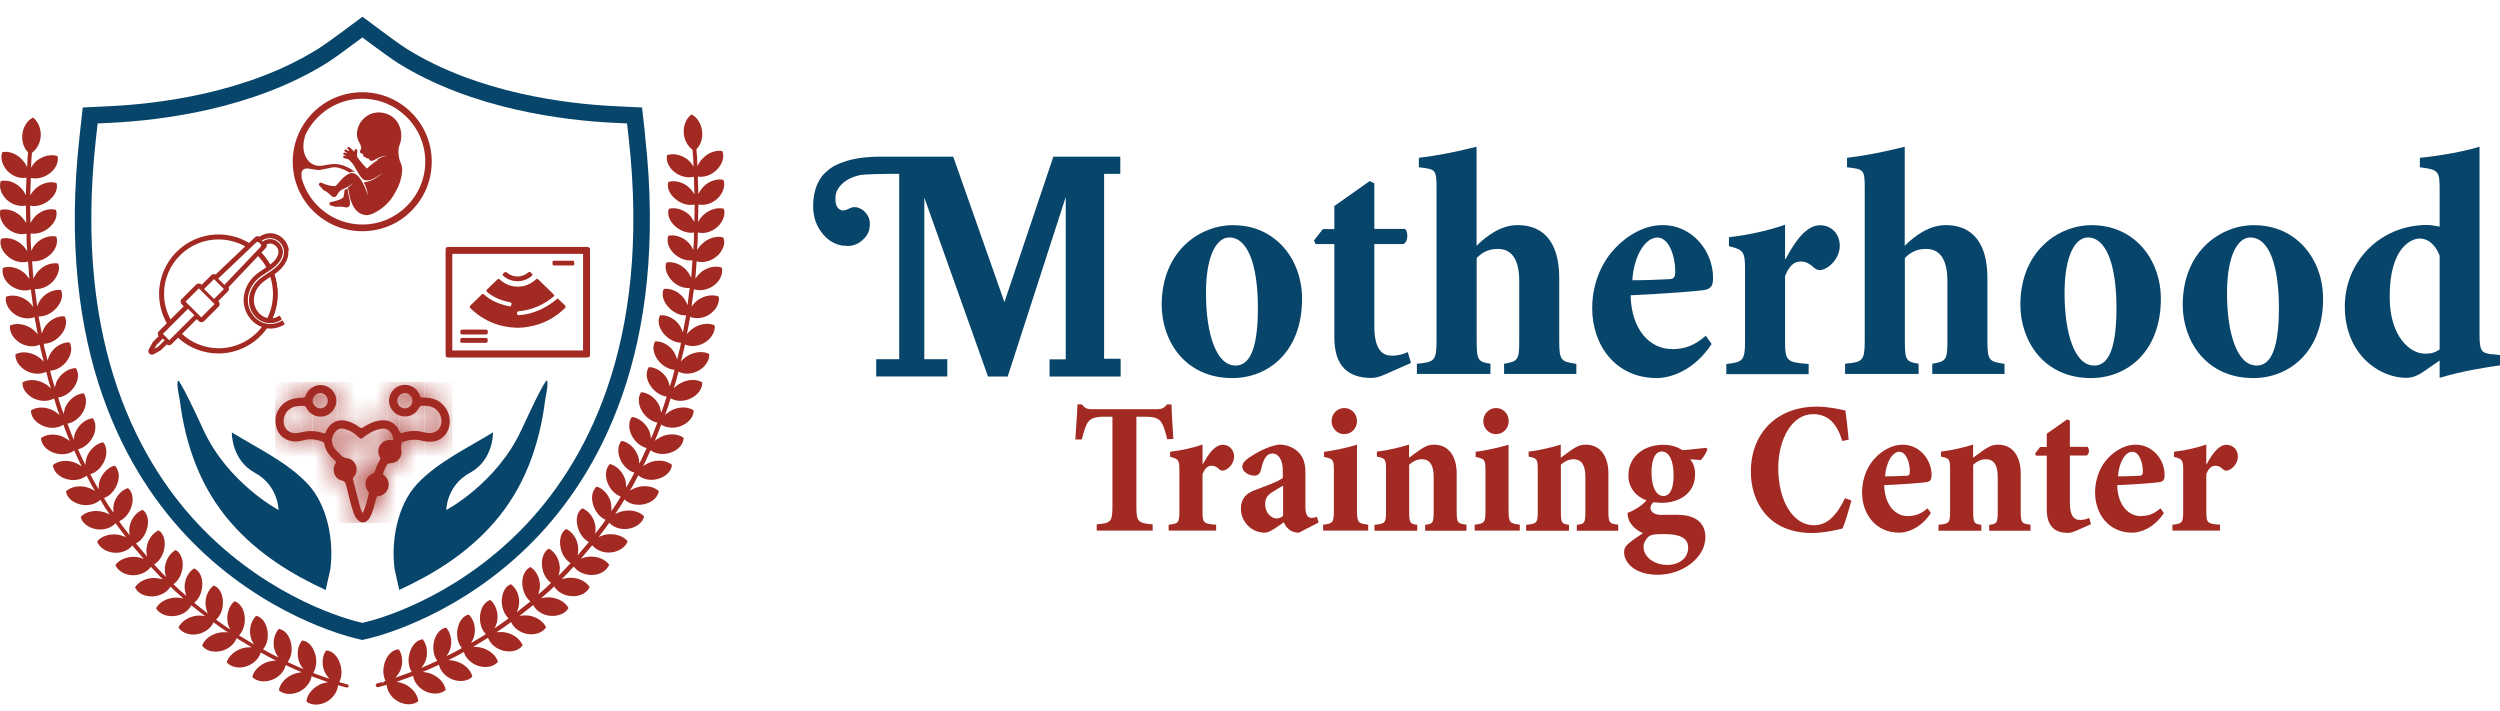 <svg width="123" height="35" viewBox="0 0 123 35" fill="none" xmlns="http://www.w3.org/2000/svg">
<path d="M64.808 25.422C64.734 25.451 64.642 25.479 64.517 25.479C64.358 25.479 64.227 25.349 64.227 24.939V23.272C64.227 22.834 64.142 22.464 63.823 22.191C63.584 21.998 63.294 21.873 62.919 21.873C62.373 21.958 61.792 22.282 61.428 22.532C61.223 22.68 61.121 22.811 61.121 22.959C61.121 23.221 61.462 23.403 61.707 23.403C61.872 23.403 61.986 23.329 62.043 23.107C62.105 22.811 62.185 22.606 62.276 22.487C62.378 22.356 62.469 22.311 62.611 22.311C62.873 22.311 63.112 22.589 63.112 23.13V23.511C62.896 23.704 62.145 23.955 61.713 24.125C61.258 24.302 61.053 24.569 61.053 25.047C61.053 25.593 61.496 26.208 62.242 26.208C62.464 26.208 62.873 25.9 63.163 25.696C63.203 25.787 63.254 25.9 63.38 26.014C63.493 26.128 63.675 26.208 63.903 26.208L64.876 25.707L64.79 25.417L64.808 25.422ZM63.129 25.377C63.027 25.468 62.93 25.508 62.805 25.508C62.566 25.508 62.247 25.263 62.247 24.808C62.247 24.489 62.378 24.342 62.634 24.188C62.805 24.086 62.959 23.983 63.129 23.892V25.383V25.377Z" fill="#A32923"/>
<path d="M108.551 22.84V21.873C108.067 22.038 107.515 22.163 106.958 22.225V22.476C107.356 22.578 107.413 22.623 107.413 23.119V25.166C107.413 25.718 107.356 25.77 106.884 25.815V26.105H109.222V25.815C108.596 25.77 108.551 25.73 108.551 25.166V23.323C108.699 22.971 108.846 22.914 109.006 22.914C109.148 22.914 109.25 22.976 109.387 23.101C109.45 23.158 109.535 23.175 109.654 23.13C109.871 23.044 110.104 22.783 110.104 22.459C110.104 22.134 109.871 21.884 109.546 21.884C109.182 21.884 108.869 22.276 108.568 22.84H108.551Z" fill="#A32923"/>
<path d="M105.337 25.394C104.722 25.394 104.193 24.865 104.165 23.87C105.018 23.835 106.116 23.75 106.247 23.722C106.463 23.682 106.497 23.579 106.497 23.375C106.509 22.618 105.911 21.878 105.075 21.878C104.563 21.878 104.079 22.157 103.727 22.527C103.408 22.851 103.078 23.449 103.078 24.228C103.078 25.28 103.738 26.208 104.91 26.208C105.291 26.208 105.962 26.003 106.463 25.241L106.292 25.007C105.997 25.269 105.718 25.389 105.337 25.389V25.394ZM104.916 22.231C105.24 22.231 105.428 22.732 105.428 23.198C105.428 23.363 105.382 23.409 105.229 23.409C104.882 23.426 104.569 23.437 104.205 23.437C104.25 22.732 104.574 22.225 104.91 22.225L104.916 22.231Z" fill="#A32923"/>
<path d="M102.878 25.787L102.787 25.479C102.668 25.536 102.537 25.582 102.332 25.582C102.099 25.582 101.837 25.451 101.837 24.751V22.413H102.657C102.799 22.356 102.805 22.089 102.714 21.986H101.837V20.695L101.707 20.632L100.7 21.338V21.992H100.375L100.125 22.316L100.171 22.419H100.7V25.064C100.7 25.895 101.098 26.219 101.758 26.219C101.86 26.219 101.991 26.179 102.139 26.116L102.873 25.792L102.878 25.787Z" fill="#A32923"/>
<path d="M99.903 26.105V25.815C99.477 25.758 99.42 25.741 99.42 25.155V23.3C99.42 22.447 99.027 21.878 98.305 21.878C98.015 21.878 97.838 21.981 97.599 22.14C97.423 22.259 97.264 22.39 97.076 22.521V21.873C96.604 22.02 96.063 22.151 95.495 22.22V22.464C95.915 22.55 95.944 22.584 95.944 23.141V25.149C95.944 25.747 95.898 25.764 95.375 25.821V26.111H97.48V25.821C97.133 25.775 97.082 25.735 97.082 25.178V22.862C97.304 22.675 97.48 22.595 97.713 22.595C98.037 22.595 98.288 22.811 98.288 23.448V25.149C98.288 25.747 98.242 25.775 97.867 25.821V26.111H99.903V26.105Z" fill="#A32923"/>
<path d="M93.873 25.394C93.258 25.394 92.729 24.865 92.701 23.87C93.554 23.835 94.658 23.75 94.783 23.722C94.993 23.682 95.033 23.579 95.033 23.375C95.039 22.618 94.447 21.878 93.611 21.878C93.099 21.878 92.615 22.157 92.263 22.527C91.944 22.851 91.614 23.449 91.614 24.228C91.614 25.28 92.274 26.208 93.446 26.208C93.827 26.208 94.499 26.003 94.999 25.241L94.834 25.007C94.538 25.269 94.254 25.389 93.873 25.389V25.394ZM93.452 22.231C93.776 22.231 93.964 22.732 93.964 23.198C93.964 23.363 93.918 23.409 93.77 23.409C93.423 23.426 93.111 23.437 92.746 23.437C92.792 22.732 93.116 22.225 93.452 22.225V22.231Z" fill="#A32923"/>
<path d="M90.772 24.512C90.374 25.343 89.908 25.843 89.248 25.843C88.241 25.843 87.49 24.688 87.49 23.021C87.49 21.633 88.15 20.376 89.202 20.376C89.817 20.376 90.346 20.695 90.636 21.696L90.954 21.633C90.909 21.133 90.864 20.712 90.795 20.2C90.545 20.143 89.976 20.006 89.39 20.006C87.41 20.006 86.142 21.32 86.142 23.209C86.142 24.66 86.978 26.224 89.157 26.224C89.731 26.224 90.42 26.065 90.653 26.003C90.795 25.684 90.977 25.035 91.091 24.626L90.772 24.512Z" fill="#A32923"/>
<path d="M82.563 25.326C82.284 25.326 82.023 25.332 81.727 25.332C81.351 25.332 81.203 25.138 81.203 24.991C81.203 24.888 81.266 24.774 81.351 24.712C81.539 24.723 81.67 24.74 81.744 24.74C82.626 24.74 83.399 24.274 83.399 23.324C83.399 23.016 83.314 22.794 83.16 22.595L83.672 22.635C83.803 22.521 83.951 22.271 84.008 22.095L83.951 22.032C83.598 22.066 83.195 22.123 82.779 22.146C82.483 21.97 82.21 21.884 81.812 21.884C80.981 21.884 80.117 22.379 80.117 23.403C80.117 23.978 80.481 24.433 81.01 24.621C80.851 24.797 80.566 25.042 80.077 25.235C80.071 25.383 80.117 25.554 80.191 25.69C80.305 25.867 80.498 26.088 80.834 26.231C80.646 26.361 80.35 26.549 80.157 26.714C79.98 26.857 79.906 26.987 79.906 27.169C79.906 27.681 80.435 28.279 81.562 28.279C82.791 28.279 83.906 27.431 83.906 26.43C83.906 25.611 83.257 25.332 82.563 25.332V25.326ZM81.755 22.214C82.148 22.214 82.341 22.709 82.341 23.381C82.341 24.052 82.165 24.393 81.846 24.404C81.476 24.404 81.254 23.949 81.254 23.238C81.254 22.527 81.476 22.214 81.755 22.214ZM82.005 27.79C81.357 27.79 80.862 27.38 80.862 26.908C80.862 26.72 80.947 26.583 81.05 26.464C81.169 26.316 81.346 26.276 81.812 26.276C82.136 26.276 82.364 26.293 82.586 26.361C82.853 26.447 83.058 26.601 83.058 26.942C83.058 27.414 82.683 27.795 82.005 27.795V27.79Z" fill="#A32923"/>
<path d="M79.616 26.105V25.815C79.19 25.758 79.133 25.741 79.133 25.155V23.3C79.133 22.447 78.74 21.878 78.018 21.878C77.728 21.878 77.551 21.981 77.312 22.14C77.136 22.259 76.977 22.39 76.789 22.521V21.873C76.317 22.02 75.776 22.151 75.207 22.22V22.464C75.628 22.55 75.657 22.584 75.657 23.141V25.149C75.657 25.747 75.611 25.764 75.088 25.821V26.111H77.193V25.821C76.846 25.775 76.795 25.735 76.795 25.178V22.862C77.016 22.675 77.193 22.595 77.426 22.595C77.75 22.595 78.001 22.811 78.001 23.448V25.149C78.001 25.747 77.955 25.775 77.58 25.821V26.111H79.616V26.105Z" fill="#A32923"/>
<path d="M74.774 26.105V25.815C74.279 25.758 74.222 25.713 74.222 25.087V21.878C73.694 22.038 73.125 22.157 72.601 22.231V22.482C73.039 22.573 73.085 22.595 73.085 23.17V25.087C73.085 25.718 73.039 25.758 72.556 25.815V26.105H74.769H74.774Z" fill="#A32923"/>
<path d="M73.598 21.36C73.962 21.36 74.229 21.07 74.229 20.718C74.229 20.365 73.962 20.075 73.603 20.075C73.268 20.075 72.978 20.354 72.978 20.718C72.978 21.082 73.268 21.36 73.592 21.36H73.598Z" fill="#A32923"/>
<path d="M72.153 26.105V25.815C71.726 25.758 71.669 25.741 71.669 25.155V23.3C71.669 22.447 71.276 21.878 70.554 21.878C70.264 21.878 70.087 21.981 69.848 22.14C69.672 22.259 69.513 22.39 69.325 22.521V21.873C68.853 22.02 68.312 22.151 67.743 22.22V22.464C68.165 22.55 68.193 22.584 68.193 23.141V25.149C68.193 25.747 68.147 25.764 67.624 25.821V26.111H69.729V25.821C69.382 25.775 69.331 25.735 69.331 25.178V22.862C69.553 22.675 69.729 22.595 69.962 22.595C70.287 22.595 70.537 22.811 70.537 23.448V25.149C70.537 25.747 70.491 25.775 70.116 25.821V26.111H72.153V26.105Z" fill="#A32923"/>
<path d="M67.316 26.105V25.815C66.821 25.758 66.764 25.713 66.764 25.087V21.878C66.236 22.038 65.667 22.157 65.143 22.231V22.482C65.581 22.573 65.627 22.595 65.627 23.17V25.087C65.627 25.718 65.581 25.758 65.098 25.815V26.105H67.311H67.316Z" fill="#A32923"/>
<path d="M66.133 21.36C66.497 21.36 66.764 21.07 66.764 20.718C66.764 20.365 66.497 20.075 66.138 20.075C65.803 20.075 65.513 20.354 65.513 20.718C65.513 21.082 65.803 21.36 66.127 21.36H66.133Z" fill="#A32923"/>
<path d="M59.164 22.84V21.873C58.68 22.038 58.129 22.163 57.571 22.225V22.476C57.969 22.578 58.026 22.623 58.026 23.119V25.166C58.026 25.718 57.969 25.77 57.497 25.815V26.105H59.835V25.815C59.209 25.77 59.164 25.73 59.164 25.166V23.323C59.312 22.971 59.46 22.914 59.619 22.914C59.761 22.914 59.864 22.976 60 23.101C60.063 23.158 60.148 23.175 60.268 23.13C60.484 23.044 60.717 22.783 60.717 22.459C60.717 22.134 60.484 21.884 60.16 21.884C59.795 21.884 59.483 22.276 59.181 22.84H59.164Z" fill="#A32923"/>
<path d="M57.73 21.594C57.691 21.025 57.645 20.28 57.639 19.898H57.418C57.275 20.075 57.156 20.132 56.945 20.132H53.725C53.475 20.132 53.373 20.086 53.23 19.898H53.009C52.997 20.365 52.946 21.008 52.906 21.622H53.225C53.327 21.213 53.418 20.905 53.549 20.746C53.691 20.57 53.885 20.502 54.397 20.502H54.732V24.905C54.732 25.667 54.658 25.741 53.959 25.798V26.105H56.712V25.798C55.984 25.741 55.91 25.667 55.91 24.905V20.502H56.331C56.701 20.502 56.934 20.547 57.082 20.706C57.224 20.866 57.315 21.144 57.429 21.611L57.736 21.594H57.73Z" fill="#A32923"/>
<path d="M122.579 17.43C122.095 17.361 121.993 17.282 121.993 16.457V7.218C121.299 7.44 120.059 7.667 119.057 7.764V8.23C119.979 8.344 120.03 8.424 120.03 9.311V11.149C119.757 11.098 119.575 11.069 119.416 11.069C117.095 11.069 115.365 12.878 115.365 15.074C115.365 17.447 117.072 18.59 118.386 18.59C118.608 18.59 118.87 18.539 119.239 18.283L120.03 17.737V18.59C121.174 18.237 122.545 18.038 123 17.976V17.469L122.579 17.424V17.43ZM120.03 17.191C119.769 17.373 119.564 17.401 119.302 17.401C118.591 17.401 117.573 16.576 117.573 14.625C117.561 12.116 118.688 11.735 119.046 11.735C119.433 11.735 119.803 11.996 120.03 12.577V17.191Z" fill="#08456B"/>
<path d="M110.905 11.075C109.278 11.075 107.39 12.338 107.39 15C107.39 16.747 108.522 18.601 110.86 18.601C112.635 18.601 114.296 17.31 114.296 14.699C114.296 12.776 113.005 11.08 110.905 11.08V11.075ZM111.008 17.981C110.086 17.981 109.569 16.445 109.569 14.425C109.569 12.554 110.103 11.683 110.718 11.683C111.611 11.683 112.123 12.992 112.123 15.159C112.123 17.532 111.56 17.987 111.014 17.987L111.008 17.981Z" fill="#08456B"/>
<path d="M102.918 11.075C101.291 11.075 99.402 12.338 99.402 15C99.402 16.747 100.534 18.601 102.873 18.601C104.648 18.601 106.314 17.31 106.314 14.699C106.314 12.776 105.023 11.08 102.924 11.08L102.918 11.075ZM103.015 17.981C102.093 17.981 101.576 16.445 101.576 14.425C101.576 12.554 102.11 11.683 102.725 11.683C103.612 11.683 104.13 12.992 104.13 15.159C104.13 17.532 103.567 17.987 103.021 17.987L103.015 17.981Z" fill="#08456B"/>
<path d="M98.623 18.402V17.902C97.866 17.788 97.781 17.754 97.781 16.741V13.675C97.781 12.014 97.086 11.075 95.733 11.075C94.925 11.075 94.213 11.593 93.713 12.093V7.218C92.763 7.462 91.727 7.667 90.874 7.764V8.23C91.699 8.327 91.745 8.327 91.745 9.277V16.735C91.745 17.754 91.648 17.816 90.777 17.896V18.397H94.395V17.896C93.798 17.799 93.719 17.737 93.719 16.781V12.696C94.043 12.355 94.396 12.247 94.765 12.247C95.363 12.247 95.812 12.651 95.812 13.828V16.781C95.812 17.703 95.749 17.782 95.067 17.896V18.397H98.617L98.623 18.402Z" fill="#08456B"/>
<path d="M87.825 12.736V11.058C86.983 11.348 86.032 11.559 85.065 11.672V12.111C85.76 12.287 85.856 12.367 85.856 13.226V16.776C85.856 17.726 85.76 17.822 84.935 17.908V18.408H88.985V17.908C87.904 17.828 87.825 17.76 87.825 16.776V13.578C88.081 12.964 88.342 12.867 88.615 12.867C88.86 12.867 89.036 12.981 89.275 13.191C89.389 13.288 89.531 13.322 89.742 13.243C90.112 13.095 90.516 12.645 90.516 12.082C90.516 11.519 90.112 11.081 89.548 11.081C88.917 11.081 88.371 11.758 87.853 12.742H87.819L87.825 12.736Z" fill="#08456B"/>
<path d="M82.256 17.173C81.192 17.173 80.27 16.257 80.225 14.528C81.71 14.465 83.615 14.317 83.843 14.272C84.213 14.204 84.281 14.027 84.281 13.675C84.292 12.366 83.263 11.075 81.812 11.075C80.919 11.075 80.082 11.558 79.468 12.207C78.916 12.776 78.336 13.805 78.336 15.165C78.336 16.986 79.485 18.601 81.516 18.601C82.176 18.601 83.342 18.248 84.213 16.923L83.922 16.519C83.405 16.974 82.921 17.179 82.256 17.179V17.173ZM81.533 11.683C82.096 11.683 82.421 12.554 82.421 13.367C82.421 13.658 82.341 13.737 82.085 13.737C81.488 13.766 80.936 13.788 80.31 13.788C80.39 12.559 80.959 11.689 81.539 11.689L81.533 11.683Z" fill="#08456B"/>
<path d="M77.556 18.402V17.902C76.799 17.788 76.714 17.754 76.714 16.741V13.675C76.714 12.014 76.02 11.075 74.666 11.075C73.858 11.075 73.147 11.593 72.647 12.093V7.218C71.696 7.462 70.661 7.667 69.808 7.764V8.23C70.633 8.327 70.678 8.327 70.678 9.277V16.735C70.678 17.754 70.581 17.816 69.711 17.896V18.397H73.329V17.896C72.732 17.799 72.652 17.737 72.652 16.781V12.696C72.976 12.355 73.329 12.247 73.699 12.247C74.296 12.247 74.746 12.651 74.746 13.828V16.781C74.746 17.703 74.683 17.782 74.001 17.896V18.397H77.55L77.556 18.402Z" fill="#08456B"/>
<path d="M69.421 17.857L69.261 17.322C69.051 17.419 68.823 17.498 68.471 17.498C68.067 17.498 67.617 17.271 67.617 16.059V12.008H69.039C69.284 11.912 69.295 11.445 69.136 11.263H67.617V9.021L67.39 8.908L65.649 10.136V11.269H65.085L64.647 11.832L64.727 12.008H65.649V16.594C65.649 18.033 66.343 18.596 67.486 18.596C67.663 18.596 67.89 18.534 68.146 18.42L69.421 17.857Z" fill="#08456B"/>
<path d="M60.677 11.075C59.044 11.075 57.155 12.338 57.155 15C57.155 16.747 58.287 18.601 60.626 18.601C62.401 18.601 64.062 17.31 64.062 14.699C64.062 12.776 62.77 11.08 60.677 11.08V11.075ZM60.768 17.981C59.852 17.981 59.334 16.445 59.334 14.425C59.334 12.554 59.863 11.683 60.483 11.683C61.371 11.683 61.889 12.992 61.889 15.159C61.889 17.532 61.32 17.987 60.773 17.987L60.768 17.981Z" fill="#08456B"/>
<path fill-rule="evenodd" clip-rule="evenodd" d="M55.119 17.651H54.322V8.555H55.119V7.707H51.825L49.418 14.864L46.898 7.707H43.291C42.54 7.718 41.806 7.792 41.13 8.122L41.01 8.185L40.902 8.253L40.8 8.327L40.703 8.407L40.612 8.486L40.526 8.572L40.447 8.663L40.379 8.759L40.316 8.862L40.259 8.964L40.208 9.072L40.162 9.186L40.123 9.306L40.088 9.431L40.06 9.562L40.037 9.698L40.02 9.84L40.009 9.988V10.142V10.244V10.341L40.026 10.438L40.037 10.534L40.054 10.626L40.077 10.716L40.1 10.807L40.128 10.893L40.162 10.978L40.197 11.063L40.236 11.143L40.282 11.223L40.327 11.303L40.379 11.376L40.435 11.45L40.492 11.524L40.555 11.593L40.617 11.655L40.68 11.718L40.748 11.775L40.817 11.826L40.885 11.871L40.953 11.911L41.027 11.951L41.101 11.985L41.175 12.014L41.249 12.036L41.329 12.059L41.408 12.076L41.488 12.088H41.573L41.659 12.099H41.721H41.778H41.835L41.892 12.082L41.949 12.07L42 12.059L42.051 12.042L42.102 12.025L42.154 12.002L42.205 11.979L42.25 11.951L42.296 11.923L42.341 11.889L42.387 11.854L42.432 11.815L42.472 11.775L42.512 11.735L42.552 11.695L42.586 11.655L42.62 11.61L42.648 11.564L42.677 11.519L42.7 11.473L42.722 11.428L42.739 11.382L42.757 11.337L42.768 11.285L42.779 11.234V11.183L42.796 11.132V11.081V11.029V10.944L42.785 10.864L42.768 10.79L42.745 10.716L42.711 10.648L42.671 10.58L42.626 10.512L42.569 10.443L42.54 10.415L42.512 10.387L42.483 10.358L42.449 10.335L42.415 10.313L42.381 10.29L42.347 10.273L42.313 10.256L42.279 10.239L42.245 10.227L42.21 10.216L42.176 10.204H42.142L42.102 10.193H42.062H42.023H42H41.977H41.949L41.92 10.204L41.892 10.216L41.863 10.227L41.829 10.239L41.795 10.256L41.755 10.273L41.715 10.29L41.681 10.307L41.647 10.318L41.613 10.33L41.579 10.341H41.545L41.511 10.352H41.425L41.34 10.318L41.26 10.267L41.198 10.193L41.152 10.102L41.124 10.005L41.107 9.897V9.784V9.641L41.135 9.505L41.181 9.374C41.42 8.93 41.841 8.72 42.324 8.612C42.54 8.572 43.399 8.549 44.241 8.555V8.822V14.494V17.674H43.109V18.522H46.608V17.674H45.476V9.727C45.476 9.727 45.493 9.761 45.499 9.784L48.611 18.527H49.578L52.434 9.693V17.68H51.637V18.527H55.136V17.68L55.119 17.651Z" fill="#08456B"/>
<path d="M35.606 11.74C35.623 11.809 35.634 11.877 35.634 11.945C35.629 12.025 35.606 12.104 35.577 12.184C35.509 12.349 35.395 12.508 35.242 12.628C34.969 12.85 34.61 12.941 34.314 12.867L34.275 12.855L34.212 13.714L34.28 13.618C34.349 13.527 34.428 13.441 34.514 13.373C34.821 13.14 35.219 13.055 35.515 13.168C35.549 13.305 35.532 13.464 35.469 13.612C35.435 13.692 35.395 13.771 35.338 13.84C35.276 13.914 35.208 13.982 35.122 14.044C34.838 14.255 34.474 14.329 34.178 14.243L34.138 14.232L34.024 15.085L34.098 14.989C34.172 14.898 34.252 14.818 34.349 14.755C34.667 14.534 35.071 14.471 35.361 14.591C35.418 14.892 35.247 15.233 34.934 15.45C34.656 15.649 34.286 15.706 33.99 15.603L33.956 15.592L33.797 16.439L33.876 16.349C33.95 16.263 34.041 16.189 34.138 16.127C34.468 15.922 34.878 15.876 35.162 16.007C35.202 16.309 35.008 16.644 34.684 16.849C34.388 17.031 34.024 17.077 33.74 16.963L33.7 16.946L33.672 17.094C33.672 17.094 33.672 17.128 33.654 17.179L33.501 17.782L33.586 17.697C33.666 17.617 33.763 17.543 33.865 17.486C34.218 17.293 34.616 17.27 34.895 17.418C34.917 17.72 34.707 18.049 34.366 18.237C34.058 18.408 33.694 18.431 33.416 18.3L33.381 18.283L33.273 18.709L33.148 19.108L33.239 19.022C33.325 18.943 33.421 18.88 33.529 18.829C33.882 18.652 34.28 18.647 34.548 18.812C34.548 18.88 34.548 18.954 34.525 19.022C34.502 19.091 34.468 19.165 34.417 19.244C34.314 19.392 34.161 19.517 33.984 19.603C33.666 19.756 33.302 19.762 33.029 19.614L32.995 19.597L32.864 20.018C32.841 20.092 32.818 20.16 32.795 20.211L32.716 20.416L32.812 20.337C32.898 20.268 32.995 20.206 33.108 20.154C33.461 20.001 33.865 20.012 34.127 20.189C34.127 20.302 34.098 20.462 33.979 20.615C33.865 20.757 33.711 20.877 33.524 20.951C33.199 21.087 32.83 21.07 32.568 20.911L32.534 20.888L32.374 21.304C32.374 21.304 32.357 21.355 32.346 21.378C32.329 21.423 32.318 21.463 32.3 21.491L32.215 21.685L32.312 21.616C32.42 21.543 32.517 21.491 32.619 21.451C32.983 21.315 33.387 21.355 33.637 21.543C33.626 21.69 33.569 21.838 33.467 21.963C33.347 22.1 33.182 22.208 32.995 22.271C32.665 22.384 32.295 22.35 32.039 22.174L32.005 22.151L31.823 22.555C31.766 22.692 31.697 22.817 31.697 22.823L31.64 22.931L31.743 22.868C31.857 22.8 31.953 22.754 32.056 22.72C32.426 22.606 32.83 22.669 33.063 22.874C33.046 23.022 32.977 23.164 32.864 23.283C32.733 23.414 32.562 23.511 32.374 23.562C32.039 23.659 31.675 23.602 31.43 23.409L31.402 23.386L31.197 23.778C31.157 23.852 31.117 23.921 31.1 23.955L30.986 24.142L31.094 24.08C31.185 24.029 31.294 23.989 31.419 23.955C31.794 23.864 32.192 23.949 32.414 24.165C32.392 24.279 32.335 24.433 32.192 24.558C32.056 24.683 31.88 24.768 31.686 24.808C31.345 24.882 30.986 24.808 30.753 24.598L30.725 24.569L30.651 24.694C30.651 24.694 30.577 24.825 30.497 24.945L30.264 25.292L30.372 25.24C30.48 25.189 30.588 25.155 30.707 25.138C31.1 25.07 31.481 25.178 31.692 25.411C31.675 25.479 31.646 25.548 31.606 25.61C31.561 25.673 31.504 25.735 31.436 25.792C31.294 25.906 31.111 25.986 30.918 26.014C30.571 26.071 30.224 25.969 30.002 25.747L29.974 25.718L29.888 25.843C29.888 25.843 29.871 25.872 29.837 25.917L29.456 26.418L29.57 26.372C29.678 26.327 29.792 26.299 29.905 26.287C30.304 26.253 30.685 26.384 30.878 26.628C30.782 26.919 30.451 27.14 30.065 27.18C29.723 27.215 29.371 27.089 29.166 26.856L29.137 26.828L28.58 27.488L28.694 27.448C28.802 27.408 28.916 27.391 29.029 27.385C29.422 27.368 29.797 27.533 29.974 27.789C29.849 28.079 29.518 28.284 29.132 28.29C28.779 28.295 28.443 28.148 28.25 27.903L28.227 27.874L27.812 28.318L27.636 28.494L27.755 28.466C27.852 28.443 27.971 28.421 28.096 28.426C28.489 28.432 28.853 28.62 29.012 28.887C28.95 29.018 28.836 29.132 28.694 29.217C28.529 29.302 28.341 29.342 28.136 29.331C27.783 29.314 27.459 29.149 27.288 28.887L27.266 28.853L27.089 29.024C27.049 29.063 26.998 29.109 26.941 29.154L26.623 29.433L26.742 29.41C26.856 29.388 26.976 29.382 27.089 29.393C27.488 29.433 27.829 29.638 27.971 29.917C27.829 30.178 27.459 30.338 27.067 30.298C26.72 30.264 26.407 30.076 26.253 29.803L26.236 29.769L25.559 30.304L25.678 30.287C25.792 30.27 25.906 30.275 26.02 30.287C26.407 30.349 26.748 30.582 26.867 30.867C26.691 31.128 26.321 31.259 25.946 31.191C25.599 31.128 25.297 30.918 25.161 30.639L25.144 30.605L24.785 30.867C24.666 30.952 24.546 31.032 24.541 31.032L24.433 31.1H24.558C24.672 31.089 24.791 31.1 24.905 31.123C25.286 31.208 25.605 31.459 25.713 31.754C25.622 31.874 25.491 31.965 25.337 32.01C25.161 32.062 24.967 32.062 24.774 32.016C24.433 31.936 24.148 31.703 24.029 31.419L24.012 31.379L23.278 31.828H23.397C23.511 31.828 23.625 31.845 23.733 31.88C24.108 31.993 24.416 32.266 24.501 32.562C24.29 32.801 23.909 32.881 23.545 32.767C23.209 32.659 22.936 32.414 22.834 32.118L22.823 32.079L22.436 32.289L22.06 32.477L22.18 32.488C22.294 32.494 22.407 32.522 22.521 32.562C22.891 32.699 23.175 32.983 23.238 33.29C23.033 33.512 22.64 33.569 22.271 33.433C21.941 33.307 21.685 33.04 21.605 32.744L21.594 32.704L21.19 32.892L20.803 33.057L20.922 33.074C21.036 33.091 21.15 33.12 21.258 33.171C21.616 33.325 21.884 33.637 21.929 33.945C21.707 34.149 21.309 34.184 20.951 34.024C20.632 33.876 20.393 33.597 20.331 33.29V33.251L20.189 33.302C20.189 33.302 20.052 33.359 19.91 33.404L19.517 33.546L19.637 33.569C19.75 33.592 19.859 33.632 19.961 33.683C20.314 33.871 20.553 34.189 20.581 34.502C20.337 34.696 19.933 34.701 19.591 34.514C19.278 34.349 19.068 34.047 19.028 33.734V33.694L18.613 33.808C18.584 33.814 18.556 33.808 18.533 33.797C18.51 33.785 18.499 33.763 18.488 33.74C18.476 33.689 18.51 33.632 18.561 33.62L18.795 33.558L18.806 33.597L18.84 33.586L18.874 33.575L18.863 33.535L18.971 33.501L18.954 33.467C18.829 33.205 18.829 32.835 18.96 32.511C19.102 32.164 19.352 31.953 19.62 31.948C19.807 32.215 19.841 32.625 19.705 32.96C19.665 33.063 19.603 33.165 19.529 33.251L19.449 33.342L19.841 33.205C19.978 33.16 20.12 33.103 20.12 33.103L20.257 33.051L20.234 33.017C20.081 32.761 20.058 32.397 20.172 32.067C20.285 31.715 20.524 31.481 20.797 31.453C21.002 31.709 21.065 32.101 20.957 32.46C20.922 32.568 20.871 32.664 20.803 32.761L20.735 32.858L21.116 32.693L21.514 32.511L21.491 32.477C21.321 32.232 21.275 31.868 21.36 31.532C21.451 31.174 21.673 30.929 21.947 30.878C22.168 31.117 22.254 31.515 22.168 31.874C22.14 31.982 22.094 32.084 22.032 32.181L21.969 32.283L22.339 32.096L22.726 31.885L22.703 31.857C22.515 31.623 22.447 31.265 22.515 30.924C22.589 30.554 22.805 30.287 23.061 30.235C23.3 30.463 23.414 30.844 23.346 31.214C23.323 31.328 23.289 31.436 23.232 31.532L23.175 31.64L23.784 31.276L23.904 31.197L23.875 31.168C23.676 30.947 23.579 30.594 23.625 30.241C23.648 30.053 23.71 29.883 23.807 29.758C23.898 29.632 24.006 29.553 24.125 29.518C24.376 29.729 24.512 30.105 24.472 30.48C24.461 30.594 24.427 30.702 24.381 30.804L24.33 30.907L24.427 30.844C24.427 30.844 24.552 30.764 24.672 30.679L25.024 30.423L24.996 30.395C24.785 30.184 24.666 29.837 24.689 29.496C24.717 29.115 24.888 28.825 25.138 28.745C25.405 28.938 25.565 29.302 25.542 29.678C25.536 29.792 25.514 29.9 25.468 30.008L25.422 30.122L26.094 29.593L26.065 29.564C25.843 29.371 25.701 29.029 25.695 28.677C25.695 28.312 25.843 28.017 26.099 27.897C26.378 28.073 26.566 28.438 26.566 28.802C26.566 28.916 26.549 29.024 26.515 29.137L26.481 29.251L26.794 28.978C26.85 28.933 26.902 28.876 26.941 28.841L27.112 28.677L27.084 28.654C26.845 28.477 26.685 28.148 26.663 27.795C26.651 27.607 26.68 27.431 26.748 27.288C26.805 27.152 26.896 27.049 27.01 26.993C27.3 27.152 27.505 27.493 27.539 27.869C27.55 27.994 27.539 28.108 27.51 28.204L27.476 28.324L27.636 28.17L28.073 27.704L28.039 27.681C27.789 27.516 27.607 27.203 27.567 26.856C27.516 26.475 27.63 26.162 27.857 26.026C28.159 26.168 28.386 26.492 28.438 26.862C28.455 26.976 28.455 27.089 28.438 27.203L28.421 27.323L28.972 26.668L28.938 26.646C28.677 26.498 28.477 26.202 28.404 25.849C28.324 25.479 28.421 25.161 28.648 25.007C28.955 25.127 29.206 25.445 29.28 25.804C29.302 25.912 29.308 26.026 29.297 26.139L29.285 26.259L29.661 25.77C29.695 25.724 29.712 25.695 29.712 25.695L29.792 25.576L29.758 25.559C29.49 25.428 29.262 25.138 29.172 24.797C29.12 24.615 29.115 24.433 29.154 24.279C29.172 24.205 29.2 24.142 29.24 24.08C29.268 24.023 29.314 23.977 29.359 23.938C29.672 24.034 29.945 24.336 30.048 24.694C30.076 24.802 30.087 24.916 30.082 25.03V25.149L30.309 24.808C30.349 24.745 30.389 24.683 30.417 24.637C30.446 24.592 30.463 24.558 30.463 24.558L30.537 24.433L30.503 24.416C30.224 24.302 29.985 24.029 29.871 23.699C29.809 23.517 29.797 23.34 29.826 23.187C29.86 23.027 29.922 22.908 30.008 22.828C30.326 22.908 30.616 23.187 30.742 23.545C30.782 23.648 30.799 23.75 30.799 23.875V23.994L30.907 23.818C30.929 23.784 30.969 23.716 31.009 23.642L31.214 23.255L31.174 23.244C30.89 23.147 30.634 22.891 30.503 22.567C30.429 22.39 30.406 22.214 30.429 22.055C30.446 21.901 30.497 21.776 30.582 21.69C30.907 21.747 31.208 22.009 31.362 22.362C31.413 22.47 31.436 22.584 31.441 22.692V22.811L31.504 22.709C31.504 22.709 31.578 22.578 31.635 22.441L31.817 22.043L31.777 22.032C31.487 21.952 31.214 21.707 31.066 21.395C30.986 21.224 30.947 21.048 30.963 20.888C30.969 20.735 31.015 20.604 31.094 20.513C31.419 20.553 31.737 20.797 31.908 21.133C31.965 21.241 31.999 21.349 32.01 21.457L32.022 21.582L32.113 21.383C32.13 21.349 32.141 21.309 32.158 21.264C32.17 21.241 32.175 21.218 32.187 21.195L32.346 20.786H32.306C32.016 20.718 31.726 20.49 31.561 20.183C31.47 20.018 31.424 19.841 31.43 19.682C31.43 19.517 31.476 19.392 31.544 19.295C31.868 19.318 32.204 19.54 32.392 19.87C32.448 19.967 32.483 20.063 32.505 20.189L32.528 20.308L32.602 20.115C32.625 20.063 32.648 19.995 32.67 19.921L32.801 19.506H32.761C32.465 19.455 32.164 19.244 31.982 18.948C31.88 18.789 31.823 18.613 31.817 18.453C31.817 18.379 31.823 18.311 31.845 18.232C31.862 18.169 31.885 18.112 31.919 18.061C32.244 18.061 32.596 18.277 32.795 18.59C32.852 18.687 32.898 18.789 32.926 18.897L32.955 19.017L33.08 18.618L33.188 18.192H33.148C32.852 18.158 32.539 17.964 32.34 17.674C32.13 17.367 32.09 17.026 32.238 16.792C32.562 16.781 32.921 16.969 33.131 17.276C33.194 17.367 33.245 17.469 33.279 17.577L33.313 17.691L33.461 17.094C33.478 17.037 33.478 17.003 33.478 17.003L33.507 16.86H33.467C33.171 16.843 32.847 16.661 32.63 16.388C32.397 16.093 32.34 15.751 32.477 15.512C32.807 15.484 33.165 15.654 33.393 15.95C33.461 16.041 33.518 16.138 33.558 16.246L33.598 16.36L33.757 15.518H33.717C33.416 15.518 33.103 15.359 32.864 15.085C32.613 14.801 32.539 14.46 32.659 14.215C32.983 14.17 33.353 14.329 33.598 14.613C33.672 14.699 33.734 14.795 33.78 14.903L33.825 15.017L33.933 14.17H33.893C33.592 14.187 33.262 14.039 33.029 13.777C32.966 13.709 32.909 13.629 32.869 13.55C32.824 13.476 32.79 13.396 32.773 13.316C32.733 13.168 32.739 13.026 32.79 12.912C33.114 12.855 33.484 12.992 33.751 13.271C33.831 13.356 33.899 13.447 33.95 13.555L34.007 13.663L34.07 12.81H34.03C33.728 12.838 33.393 12.707 33.142 12.457C33.006 12.321 32.915 12.167 32.869 12.008C32.847 11.934 32.841 11.86 32.847 11.786C32.847 11.718 32.858 11.655 32.881 11.598C33.194 11.53 33.586 11.655 33.854 11.917C33.933 11.996 34.002 12.087 34.053 12.19L34.11 12.298L34.138 11.883C34.144 11.735 34.144 11.587 34.144 11.587V11.444H34.11C33.814 11.484 33.467 11.359 33.205 11.12C32.926 10.864 32.812 10.534 32.909 10.273C33.228 10.187 33.609 10.301 33.888 10.551C33.973 10.625 34.041 10.716 34.098 10.819L34.161 10.921L34.178 10.068H34.138C33.837 10.125 33.501 10.017 33.228 9.789C32.932 9.544 32.801 9.214 32.881 8.953C33.194 8.856 33.581 8.953 33.871 9.197C33.956 9.271 34.036 9.357 34.098 9.453L34.166 9.556L34.138 8.702H34.098C33.802 8.771 33.45 8.674 33.177 8.458C32.892 8.23 32.756 7.912 32.818 7.633C33.125 7.53 33.518 7.61 33.825 7.843C33.91 7.912 33.99 7.997 34.053 8.094L34.121 8.196L34.104 7.781L34.07 7.366L34.058 7.354C33.825 7.178 33.672 6.893 33.643 6.575C33.609 6.194 33.751 5.835 34.019 5.63C34.309 5.767 34.514 6.103 34.548 6.489C34.576 6.814 34.479 7.121 34.275 7.331L34.263 7.343L34.297 7.758L34.314 8.173L34.371 8.065C34.428 7.963 34.496 7.866 34.582 7.787C34.843 7.508 35.23 7.371 35.538 7.434C35.657 7.701 35.549 8.065 35.27 8.35C35.02 8.6 34.678 8.731 34.371 8.691H34.331L34.36 9.544L34.417 9.442C34.474 9.34 34.542 9.249 34.622 9.169C34.9 8.902 35.287 8.776 35.594 8.85C35.697 9.135 35.583 9.493 35.31 9.761C35.06 10 34.701 10.119 34.4 10.068H34.36L34.343 10.921L34.405 10.819C34.468 10.722 34.542 10.631 34.627 10.557C34.917 10.301 35.316 10.187 35.617 10.273C35.703 10.563 35.572 10.921 35.287 11.171C35.026 11.405 34.673 11.507 34.371 11.444H34.331V11.581C34.331 11.581 34.331 11.729 34.326 11.877L34.297 12.298L34.366 12.195C34.434 12.099 34.514 12.013 34.605 11.94C34.906 11.689 35.293 11.592 35.594 11.689L35.606 11.74Z" fill="#A32923"/>
<path d="M31.743 6.672L31.589 5.289L30.201 5.221C27.903 5.107 23.522 4.589 20.023 2.41C19.745 2.234 19.142 1.802 18.812 1.551L17.833 0.823L16.855 1.551C16.434 1.864 15.893 2.251 15.637 2.41C12.139 4.595 7.758 5.107 5.46 5.221L4.071 5.289L3.918 6.672C2.723 17.31 6.25 23.397 9.425 26.629C12.986 30.258 17.008 31.288 17.452 31.396L17.828 31.487L18.203 31.396C18.652 31.288 22.669 30.258 26.23 26.629C29.405 23.397 32.932 17.31 31.737 6.672H31.743ZM25.65 26.054C22.248 29.519 18.442 30.497 18.015 30.599L17.828 30.645L17.64 30.599C17.219 30.497 13.413 29.519 10.005 26.054C6.956 22.948 3.565 17.082 4.726 6.763L4.805 6.074L5.499 6.04C7.877 5.921 12.412 5.386 16.07 3.105C16.365 2.922 16.94 2.507 17.338 2.206L17.828 1.842L18.317 2.206C18.613 2.428 19.261 2.9 19.585 3.105C23.243 5.386 27.778 5.921 30.156 6.04L30.85 6.074L30.929 6.763C32.09 17.082 28.699 22.948 25.65 26.054Z" fill="#08456B"/>
<path d="M11.411 21.275C11.411 21.275 11.411 21.275 11.405 21.275C11.405 21.275 11.376 22.629 12.537 23.26C13.703 23.892 13.703 25.092 13.703 25.092C13.703 25.092 11.211 23.767 10.011 21.155C8.805 18.538 8.754 18.721 8.754 18.721C8.68 18.965 8.811 19.443 8.845 19.688C9.129 21.952 9.886 24.023 11.348 25.701C12.747 27.311 14.454 28.301 16.024 29.029C16.019 29.029 16.241 28.073 16.252 28.011C16.44 26.588 16.11 24.848 15.143 23.812C14.136 22.737 12.634 22.032 11.416 21.28L11.411 21.275Z" fill="#08456B"/>
<path d="M25.65 21.156C24.444 23.773 21.958 25.093 21.958 25.093C21.958 25.093 21.958 23.892 23.124 23.261C24.291 22.629 24.256 21.275 24.256 21.275C24.256 21.275 24.256 21.275 24.251 21.275C23.033 22.026 21.532 22.732 20.524 23.807C19.563 24.842 19.227 26.577 19.415 28.005C19.421 28.068 19.648 29.018 19.643 29.024C21.213 28.295 22.92 27.305 24.319 25.695C25.781 24.017 26.538 21.941 26.822 19.682C26.851 19.438 26.987 18.96 26.913 18.715C26.913 18.715 26.856 18.533 25.656 21.15L25.65 21.156Z" fill="#08456B"/>
<path d="M21.708 19.83C21.44 19.614 21.127 19.557 20.797 19.557C20.718 19.557 20.678 19.535 20.655 19.455C20.53 19.096 20.172 18.886 19.796 18.943C19.449 19 19.17 19.301 19.142 19.665C19.119 20.012 19.347 20.348 19.694 20.456C20.035 20.564 20.416 20.422 20.587 20.109C20.649 19.99 20.718 19.938 20.843 19.967C20.889 19.967 20.928 19.967 20.968 19.967C21.372 19.99 21.639 20.223 21.708 20.593C21.77 20.945 21.582 21.241 21.253 21.298C21.122 21.321 20.991 21.298 20.86 21.27C20.507 21.173 20.155 21.184 19.813 21.298C19.734 21.326 19.7 21.309 19.66 21.23C19.472 20.809 19.131 20.627 18.675 20.689C18.374 20.735 18.107 20.866 17.856 21.031C17.794 21.07 17.754 21.065 17.697 21.025C17.521 20.894 17.327 20.786 17.111 20.724C16.662 20.593 16.292 20.746 16.07 21.162C16.053 21.19 16.036 21.218 16.03 21.247C16.007 21.321 15.973 21.344 15.893 21.309C15.706 21.241 15.507 21.213 15.302 21.207C15.091 21.207 14.892 21.258 14.687 21.298C14.346 21.361 14.073 21.213 13.982 20.917C13.868 20.53 14.096 20.12 14.483 20.012C14.619 19.973 14.761 19.973 14.904 19.967C14.989 19.967 15.04 19.99 15.08 20.075C15.234 20.377 15.552 20.536 15.888 20.49C16.201 20.445 16.457 20.2 16.531 19.881C16.599 19.569 16.462 19.244 16.189 19.068C15.774 18.801 15.205 18.994 15.04 19.46C15.012 19.54 14.978 19.574 14.892 19.569C14.801 19.563 14.704 19.574 14.614 19.586C13.897 19.654 13.481 20.257 13.567 20.871C13.612 21.207 13.777 21.463 14.084 21.617C14.357 21.753 14.642 21.742 14.926 21.662C15.251 21.577 15.558 21.611 15.865 21.73C15.916 21.747 15.945 21.782 15.956 21.833C16.019 22.18 16.218 22.442 16.48 22.658C16.536 22.709 16.548 22.737 16.502 22.806C16.303 23.113 16.451 23.551 16.804 23.636C16.974 23.676 17.009 23.773 17.037 23.904C17.037 23.926 17.048 23.949 17.054 23.966C17.157 24.353 17.236 24.746 17.361 25.127C17.413 25.292 17.475 25.457 17.6 25.582C17.754 25.741 17.959 25.741 18.112 25.576C18.198 25.485 18.249 25.366 18.294 25.252C18.385 25.013 18.448 24.763 18.51 24.518C18.527 24.438 18.556 24.393 18.647 24.399C18.71 24.399 18.772 24.37 18.829 24.342C19.187 24.143 19.227 23.653 18.909 23.397C18.869 23.369 18.829 23.346 18.852 23.284C18.903 23.147 18.954 23.011 19.028 22.88C19.062 22.817 19.108 22.794 19.182 22.794C19.557 22.794 19.819 22.487 19.739 22.117C19.716 22.015 19.739 21.924 19.751 21.827C19.751 21.793 19.773 21.759 19.813 21.747C20.029 21.668 20.246 21.617 20.479 21.634C20.672 21.645 20.854 21.719 21.048 21.73C21.338 21.747 21.605 21.685 21.822 21.48C22.271 21.053 22.22 20.257 21.719 19.853L21.708 19.83ZM19.921 20.092C19.716 20.092 19.552 19.927 19.546 19.722C19.546 19.512 19.711 19.341 19.921 19.341C20.126 19.341 20.291 19.512 20.291 19.716C20.291 19.921 20.126 20.092 19.921 20.092ZM15.751 19.335C15.956 19.335 16.127 19.5 16.127 19.716C16.127 19.921 15.962 20.092 15.757 20.092C15.563 20.092 15.382 19.916 15.382 19.716C15.382 19.517 15.552 19.341 15.751 19.335ZM19.273 21.651C19.102 21.628 18.943 21.662 18.806 21.782C18.602 21.964 18.55 22.254 18.687 22.487C18.721 22.544 18.721 22.578 18.687 22.635C18.579 22.8 18.51 22.988 18.448 23.175C18.425 23.232 18.397 23.272 18.34 23.295C17.976 23.448 17.873 23.864 18.112 24.182C18.135 24.211 18.158 24.234 18.146 24.279C18.072 24.586 18.004 24.893 17.873 25.189C17.873 25.201 17.862 25.212 17.839 25.235C17.759 25.087 17.714 24.945 17.68 24.802C17.572 24.399 17.469 23.989 17.367 23.585C17.35 23.528 17.378 23.5 17.413 23.46C17.669 23.158 17.543 22.692 17.168 22.561C17.145 22.555 17.122 22.544 17.105 22.544C16.855 22.55 16.741 22.345 16.588 22.208C16.44 22.078 16.354 21.907 16.332 21.708C16.309 21.514 16.457 21.224 16.633 21.127C16.735 21.07 16.844 21.076 16.952 21.105C17.236 21.173 17.464 21.338 17.669 21.531C17.737 21.594 17.777 21.6 17.851 21.537C18.101 21.338 18.38 21.173 18.698 21.105C19.102 21.014 19.284 21.287 19.352 21.582C19.364 21.639 19.352 21.674 19.279 21.662L19.273 21.651Z" fill="#A32923"/>
<mask id="mask0_209_103" style="mask-type:luminance" maskUnits="userSpaceOnUse" x="13" y="18" width="10" height="8">
<path d="M21.707 19.831C21.439 19.615 21.126 19.558 20.797 19.558C20.717 19.558 20.677 19.535 20.654 19.455C20.529 19.097 20.171 18.886 19.795 18.943C19.448 19 19.169 19.302 19.141 19.666C19.118 20.013 19.346 20.349 19.693 20.457C20.034 20.565 20.415 20.422 20.586 20.11C20.648 19.99 20.717 19.939 20.842 19.967C20.887 19.967 20.927 19.967 20.967 19.967C21.371 19.99 21.638 20.223 21.707 20.593C21.769 20.946 21.581 21.242 21.252 21.299C21.121 21.321 20.99 21.299 20.859 21.27C20.506 21.173 20.154 21.185 19.812 21.299C19.733 21.327 19.698 21.31 19.659 21.23C19.471 20.809 19.13 20.627 18.674 20.69C18.373 20.735 18.106 20.866 17.855 21.031C17.793 21.071 17.753 21.065 17.696 21.026C17.52 20.895 17.326 20.787 17.11 20.724C16.66 20.593 16.291 20.747 16.069 21.162C16.052 21.191 16.035 21.219 16.029 21.247C16.006 21.321 15.972 21.344 15.893 21.31C15.705 21.242 15.506 21.213 15.301 21.207C15.09 21.207 14.891 21.259 14.687 21.299C14.345 21.361 14.072 21.213 13.981 20.917C13.867 20.53 14.095 20.121 14.482 20.013C14.618 19.973 14.76 19.973 14.903 19.967C14.988 19.967 15.039 19.99 15.079 20.075C15.233 20.377 15.551 20.536 15.887 20.491C16.2 20.445 16.456 20.201 16.53 19.882C16.598 19.569 16.461 19.245 16.188 19.069C15.773 18.801 15.204 18.994 15.039 19.461C15.011 19.541 14.977 19.575 14.891 19.569C14.8 19.563 14.704 19.575 14.613 19.586C13.896 19.654 13.48 20.258 13.566 20.872C13.611 21.207 13.776 21.463 14.083 21.617C14.357 21.754 14.641 21.742 14.925 21.663C15.25 21.577 15.557 21.611 15.864 21.731C15.915 21.748 15.944 21.782 15.955 21.833C16.018 22.18 16.217 22.442 16.479 22.658C16.535 22.709 16.547 22.738 16.501 22.806C16.302 23.113 16.45 23.551 16.803 23.637C16.973 23.677 17.008 23.773 17.036 23.904C17.036 23.927 17.047 23.95 17.053 23.967C17.155 24.354 17.235 24.746 17.36 25.127C17.412 25.292 17.474 25.457 17.599 25.582C17.753 25.742 17.958 25.742 18.111 25.577C18.197 25.486 18.248 25.366 18.293 25.252C18.384 25.014 18.447 24.763 18.509 24.518C18.526 24.439 18.555 24.393 18.646 24.399C18.709 24.399 18.771 24.371 18.828 24.342C19.186 24.143 19.226 23.654 18.908 23.398C18.868 23.369 18.828 23.347 18.851 23.284C18.902 23.148 18.953 23.011 19.027 22.88C19.061 22.817 19.107 22.795 19.181 22.795C19.556 22.795 19.818 22.488 19.738 22.118C19.715 22.015 19.738 21.924 19.75 21.828C19.75 21.794 19.772 21.759 19.812 21.748C20.028 21.668 20.245 21.617 20.478 21.634C20.671 21.646 20.853 21.72 21.047 21.731C21.337 21.748 21.604 21.685 21.82 21.481C22.27 21.054 22.219 20.258 21.718 19.854L21.707 19.831ZM19.92 20.093C19.715 20.093 19.551 19.927 19.545 19.723C19.545 19.512 19.71 19.341 19.92 19.341C20.125 19.341 20.29 19.512 20.29 19.717C20.29 19.922 20.125 20.093 19.92 20.093ZM15.75 19.336C15.955 19.336 16.126 19.501 16.126 19.717C16.126 19.922 15.961 20.093 15.756 20.093C15.563 20.093 15.38 19.916 15.38 19.717C15.38 19.518 15.551 19.341 15.75 19.336ZM19.272 21.651C19.101 21.628 18.942 21.663 18.805 21.782C18.601 21.964 18.549 22.254 18.686 22.488C18.72 22.544 18.72 22.579 18.686 22.636C18.578 22.8 18.509 22.988 18.447 23.176C18.424 23.233 18.396 23.273 18.339 23.295C17.975 23.449 17.872 23.864 18.111 24.183C18.134 24.211 18.157 24.234 18.145 24.28C18.071 24.587 18.003 24.894 17.872 25.19C17.872 25.201 17.861 25.213 17.838 25.235C17.759 25.087 17.713 24.945 17.679 24.803C17.571 24.399 17.468 23.989 17.366 23.585C17.349 23.529 17.377 23.5 17.412 23.46C17.668 23.159 17.542 22.692 17.167 22.561C17.144 22.556 17.121 22.544 17.104 22.544C16.854 22.55 16.74 22.345 16.587 22.209C16.439 22.078 16.353 21.907 16.331 21.708C16.308 21.515 16.456 21.225 16.632 21.128C16.735 21.071 16.843 21.077 16.951 21.105C17.235 21.173 17.463 21.338 17.668 21.532C17.736 21.594 17.776 21.6 17.849 21.538C18.1 21.338 18.379 21.173 18.697 21.105C19.101 21.014 19.283 21.287 19.351 21.583C19.363 21.64 19.351 21.674 19.277 21.663L19.272 21.651Z" fill="white"/>
</mask>
<g mask="url(#mask0_209_103)">
<path d="M16.604 21.003H16.309V25.23H16.604V21.003Z" fill="#A32923"/>
<path d="M17.219 21.003H16.605V25.23H17.219V21.003Z" fill="#A32923"/>
<path d="M17.833 21.003H17.219V25.23H17.833V21.003Z" fill="#A32923"/>
<path d="M18.442 21.003H17.828V25.23H18.442V21.003Z" fill="#A32923"/>
<path d="M19.057 21.003H18.442V25.23H19.057V21.003Z" fill="#A32923"/>
<path d="M19.364 21.003H19.057V25.23H19.364V21.003Z" fill="#A32923"/>
<path d="M15.991 19.336H15.382V20.098H15.991V19.336Z" fill="#A32923"/>
<path d="M16.127 19.336H15.99V20.098H16.127V19.336Z" fill="#A32923"/>
<path d="M19.665 19.336H19.546V20.093H19.665V19.336Z" fill="#A32923"/>
<path d="M20.279 19.336H19.665V20.093H20.279V19.336Z" fill="#A32923"/>
<path d="M20.291 19.336H20.279V20.093H20.291V19.336Z" fill="#A32923"/>
<path d="M14.158 18.79H13.544V25.73H14.158V18.79Z" fill="#A32923"/>
<path d="M14.767 18.79H14.152V25.73H14.767V18.79Z" fill="#A32923"/>
<path d="M15.382 18.79H14.768V25.73H15.382V18.79Z" fill="#A32923"/>
<path d="M15.996 18.79H15.382V25.73H15.996V18.79Z" fill="#A32923"/>
<path d="M16.605 18.79H15.99V25.73H16.605V18.79Z" fill="#A32923"/>
<path d="M17.219 18.79H16.605V25.73H17.219V18.79Z" fill="#A32923"/>
<path d="M17.833 18.79H17.219V25.73H17.833V18.79Z" fill="#A32923"/>
<path d="M18.442 18.79H17.828V25.73H18.442V18.79Z" fill="#A32923"/>
<path d="M19.057 18.79H18.442V25.73H19.057V18.79Z" fill="#A32923"/>
<path d="M19.671 18.79H19.057V25.73H19.671V18.79Z" fill="#A32923"/>
<path d="M20.279 18.79H19.665V25.73H20.279V18.79Z" fill="#A32923"/>
<path d="M20.894 18.79H20.279V25.73H20.894V18.79Z" fill="#A32923"/>
<path d="M21.508 18.79H20.894V25.73H21.508V18.79Z" fill="#A32923"/>
<path d="M22.117 18.79H21.503V25.73H22.117V18.79Z" fill="#A32923"/>
<path d="M22.259 18.79H22.117V25.73H22.259V18.79Z" fill="#A32923"/>
</g>
<path d="M20.974 6.626C20.803 6.222 20.553 5.852 20.24 5.539C19.927 5.226 19.563 4.982 19.154 4.805C18.733 4.629 18.283 4.538 17.822 4.538C17.362 4.538 16.912 4.629 16.491 4.805C16.087 4.976 15.717 5.221 15.405 5.539C15.092 5.852 14.847 6.216 14.671 6.626C14.494 7.047 14.403 7.496 14.403 7.957C14.403 8.418 14.494 8.867 14.671 9.288C14.841 9.698 15.092 10.062 15.405 10.375C15.717 10.688 16.082 10.932 16.491 11.109C16.912 11.285 17.362 11.376 17.822 11.376C18.283 11.376 18.733 11.285 19.154 11.109C19.563 10.938 19.927 10.694 20.24 10.375C20.553 10.056 20.798 9.698 20.974 9.288C21.151 8.867 21.241 8.424 21.241 7.957C21.241 7.491 21.151 7.047 20.974 6.626ZM17.828 11.046C16.406 11.046 15.2 10.079 14.841 8.765C14.841 8.748 14.836 8.737 14.83 8.72C14.767 8.475 14.733 8.213 14.733 7.951C14.733 7.513 14.824 7.098 14.989 6.723C14.989 6.723 14.989 6.723 14.989 6.717C15.467 5.625 16.559 4.857 17.828 4.857C19.535 4.857 20.923 6.245 20.923 7.951C20.923 9.658 19.535 11.046 17.828 11.046Z" fill="#A32923"/>
<path d="M17.185 8.486C17.043 8.395 16.918 8.338 16.821 8.304C16.719 8.27 16.594 8.225 16.429 8.23C16.349 8.23 16.332 8.242 16.036 8.304C15.826 8.344 15.718 8.367 15.689 8.367C15.604 8.367 15.57 8.355 15.177 8.293C15.137 8.287 15.052 8.276 14.972 8.316C14.972 8.316 14.933 8.333 14.904 8.361C14.825 8.435 14.807 8.594 14.859 8.765C14.779 8.634 14.546 8.219 14.603 7.656C14.654 7.138 14.915 6.797 15.024 6.677C14.978 6.797 14.921 6.984 14.927 7.212C14.927 7.314 14.938 7.531 15.063 7.752C15.103 7.821 15.154 7.912 15.257 7.997C15.302 8.031 15.428 8.128 15.615 8.156C15.701 8.168 15.769 8.156 15.894 8.145C16.025 8.128 16.059 8.111 16.173 8.094C16.19 8.094 16.343 8.065 16.503 8.071C16.793 8.082 17.009 8.185 17.134 8.247C17.231 8.293 17.356 8.367 17.493 8.481C17.47 8.469 17.419 8.441 17.35 8.447C17.276 8.447 17.225 8.475 17.203 8.492L17.185 8.486Z" fill="#A32923"/>
<path d="M16.747 10.17C16.747 10.17 16.685 10.17 16.599 10.17C16.531 10.17 16.52 10.17 16.491 10.17C16.44 10.159 16.446 10.153 16.383 10.136C16.315 10.119 16.287 10.125 16.247 10.096C16.218 10.079 16.213 10.057 16.213 10.051C16.201 10.028 16.207 9.994 16.213 9.977C16.235 9.937 16.281 9.948 16.406 9.914C16.44 9.909 16.474 9.897 16.548 9.875C16.639 9.846 16.679 9.829 16.691 9.829C16.765 9.801 16.804 9.778 16.816 9.766C16.855 9.744 16.878 9.727 16.89 9.71C16.912 9.681 16.901 9.664 16.924 9.556C16.935 9.499 16.941 9.488 16.947 9.442C16.947 9.408 16.947 9.38 16.947 9.357C16.975 9.34 17.003 9.323 17.038 9.306C17.06 9.294 17.083 9.283 17.106 9.271C17.106 9.351 17.117 9.419 17.129 9.476C17.14 9.55 17.151 9.613 17.163 9.647C17.163 9.664 17.174 9.692 17.18 9.732C17.197 9.806 17.203 9.806 17.208 9.84C17.208 9.857 17.22 9.914 17.22 9.988C17.22 10.045 17.22 10.074 17.197 10.114C17.191 10.13 17.168 10.17 17.129 10.193C17.094 10.21 17.055 10.21 16.992 10.199C16.952 10.199 16.952 10.193 16.901 10.182C16.838 10.17 16.793 10.17 16.742 10.17H16.747Z" fill="#A32923"/>
<path d="M18.59 7.872C18.436 7.963 18.328 8.054 18.237 8.128C18.157 8.19 18.095 8.247 18.044 8.293C17.97 8.213 17.913 8.145 17.862 8.088C17.702 7.9 17.765 7.963 17.68 7.866C17.68 7.866 17.657 7.843 17.606 7.764C17.583 7.735 17.572 7.712 17.566 7.678C17.566 7.667 17.566 7.655 17.566 7.616C17.566 7.542 17.577 7.525 17.577 7.479C17.577 7.405 17.577 7.388 17.566 7.377C17.566 7.371 17.537 7.331 17.503 7.331C17.48 7.331 17.458 7.348 17.452 7.365C17.441 7.382 17.452 7.394 17.441 7.428C17.441 7.445 17.429 7.456 17.424 7.462C17.395 7.428 17.35 7.382 17.304 7.337C17.304 7.337 17.287 7.32 17.247 7.286C17.207 7.252 17.202 7.246 17.185 7.24C17.173 7.24 17.139 7.223 17.111 7.24C17.094 7.252 17.082 7.274 17.088 7.297C17.094 7.331 17.134 7.331 17.162 7.377C17.168 7.394 17.179 7.417 17.168 7.422C17.168 7.422 17.156 7.422 17.134 7.422C17.082 7.399 17.071 7.371 17.031 7.36C17.008 7.354 16.991 7.36 16.986 7.36C16.974 7.36 16.957 7.365 16.951 7.382C16.94 7.405 16.951 7.428 16.951 7.434C16.963 7.462 16.986 7.479 16.997 7.479C17.025 7.496 17.043 7.491 17.059 7.508C17.065 7.519 17.071 7.53 17.059 7.536C17.048 7.547 17.02 7.536 16.997 7.525C16.968 7.513 16.963 7.508 16.951 7.502C16.929 7.502 16.912 7.513 16.9 7.53C16.9 7.536 16.883 7.559 16.889 7.582C16.895 7.616 16.934 7.627 16.934 7.627C16.957 7.633 16.974 7.627 16.997 7.633C17.008 7.633 17.02 7.644 17.02 7.655C17.02 7.673 16.929 7.644 16.895 7.684C16.883 7.701 16.883 7.718 16.883 7.724C16.883 7.752 16.9 7.769 16.906 7.769C16.929 7.786 16.951 7.792 16.986 7.798C17.043 7.809 17.082 7.815 17.122 7.832C17.145 7.843 17.162 7.86 17.202 7.894C17.207 7.894 17.264 7.951 17.304 7.997C17.384 8.088 17.469 8.236 17.543 8.367C17.589 8.452 17.64 8.549 17.736 8.68C17.816 8.788 17.862 8.827 17.919 8.85C18.004 8.884 18.084 8.879 18.152 8.867C18.22 8.856 18.311 8.833 18.499 8.725C18.692 8.611 18.812 8.509 18.812 8.515C18.812 8.515 18.709 8.617 18.556 8.719C18.271 8.913 18.055 8.947 18.004 8.953C17.958 8.958 17.924 8.964 17.901 8.964C17.941 9.049 17.987 9.152 18.027 9.271C18.067 9.396 18.089 9.51 18.101 9.613C18.084 9.55 17.856 8.845 17.56 8.617C17.509 8.577 17.412 8.503 17.287 8.515C17.219 8.515 17.168 8.549 17.088 8.594C16.917 8.697 16.809 8.822 16.787 8.845C16.718 8.924 16.65 8.998 16.587 9.078C16.576 9.095 16.542 9.135 16.491 9.152C16.456 9.163 16.428 9.163 16.388 9.152C16.28 9.14 16.223 9.135 16.183 9.123C16.092 9.101 16.024 9.078 15.961 9.049C15.836 8.998 15.791 8.97 15.74 8.992C15.717 9.004 15.694 9.032 15.688 9.061C15.688 9.089 15.7 9.106 15.717 9.135C15.74 9.169 15.757 9.174 15.785 9.203C15.819 9.237 15.836 9.265 15.854 9.288C15.922 9.379 15.996 9.374 16.144 9.493C16.223 9.561 16.257 9.595 16.257 9.595C16.303 9.641 16.326 9.669 16.371 9.681C16.405 9.692 16.439 9.698 16.462 9.692C16.565 9.681 16.587 9.55 16.69 9.43C16.769 9.339 16.809 9.345 17.048 9.226C17.128 9.186 17.242 9.118 17.372 9.015C17.344 9.044 17.31 9.078 17.27 9.112C17.219 9.157 17.168 9.197 17.122 9.226C17.128 9.271 17.139 9.339 17.156 9.419C17.196 9.635 17.224 9.795 17.287 9.942C17.338 10.068 17.463 10.386 17.765 10.523C17.862 10.568 17.953 10.574 17.981 10.58C18.123 10.591 18.254 10.557 18.413 10.477C18.903 10.238 19.187 9.863 19.238 9.795C19.335 9.664 19.398 9.55 19.455 9.448C19.563 9.248 19.682 9.032 19.739 8.725C19.779 8.532 19.807 8.389 19.773 8.202C19.739 8.02 19.677 7.985 19.631 7.752C19.591 7.547 19.608 7.388 19.608 7.348C19.631 7.155 19.677 7.126 19.716 6.944C19.733 6.87 19.796 6.54 19.648 6.193C19.62 6.125 19.551 5.966 19.403 5.829C19.125 5.562 18.641 5.437 18.22 5.613C18.175 5.636 17.811 5.795 17.651 6.182C17.617 6.267 17.503 6.535 17.594 6.819C17.657 7.024 17.822 7.195 17.754 7.343C17.736 7.377 17.691 7.451 17.72 7.502C17.731 7.525 17.754 7.536 17.771 7.547C17.811 7.57 17.845 7.576 17.867 7.576C17.867 7.582 17.867 7.593 17.867 7.604C17.867 7.638 17.867 7.655 17.873 7.673C17.884 7.701 17.913 7.718 17.919 7.718C17.953 7.735 17.981 7.729 17.992 7.724C17.992 7.747 17.998 7.758 18.004 7.764C18.027 7.792 18.078 7.803 18.129 7.786C18.146 7.826 18.18 7.883 18.237 7.906C18.345 7.946 18.453 7.843 18.613 7.764C18.715 7.718 18.869 7.667 19.09 7.667C19.017 7.667 18.909 7.69 18.783 7.735C18.704 7.769 18.647 7.798 18.556 7.855L18.59 7.872Z" fill="#A32923"/>
<path d="M28.994 12.184C28.994 12.184 28.943 12.15 28.909 12.15H28.886C28.886 12.15 28.841 12.15 28.818 12.15H22.105C21.946 12.15 21.923 12.173 21.923 12.338V17.412C21.923 17.566 21.946 17.589 22.099 17.589H28.852C29.006 17.589 29.028 17.566 29.028 17.412V12.309C29.028 12.309 29.028 12.286 29.028 12.275C29.028 12.241 29.023 12.207 29 12.19L28.994 12.184ZM28.687 17.179C28.687 17.179 28.687 17.224 28.687 17.242C28.676 17.242 28.653 17.242 28.63 17.242H22.31C22.31 17.242 22.264 17.242 22.253 17.242C22.253 17.23 22.253 17.207 22.253 17.185V12.542C22.253 12.542 22.253 12.503 22.253 12.491C22.264 12.491 22.287 12.491 22.31 12.491H28.625C28.625 12.491 28.676 12.491 28.687 12.491C28.687 12.503 28.687 12.531 28.687 12.554V17.179Z" fill="#A32923"/>
<path d="M27.487 14.727C27.447 14.687 27.418 14.687 27.378 14.727C27.191 14.886 26.986 15.023 26.77 15.142C26.383 15.347 25.979 15.472 25.541 15.506C25.478 15.506 25.439 15.501 25.439 15.427C25.439 15.364 25.439 15.319 25.524 15.313C26.167 15.256 26.73 15.006 27.231 14.596C27.282 14.556 27.288 14.528 27.236 14.482C26.992 14.249 26.747 14.01 26.508 13.771C26.434 13.697 26.417 13.697 26.337 13.771C26.104 13.976 25.837 14.09 25.524 14.101C25.177 14.113 24.875 14.005 24.614 13.771C24.534 13.703 24.523 13.703 24.443 13.777C24.284 13.931 24.13 14.084 23.971 14.232C23.914 14.283 23.914 14.317 23.971 14.369C24.295 14.647 24.682 14.79 25.097 14.875C25.171 14.892 25.177 14.926 25.16 14.983C25.148 15.034 25.148 15.091 25.063 15.068C24.597 14.977 24.17 14.812 23.811 14.488C23.766 14.448 23.738 14.454 23.703 14.488C23.521 14.665 23.339 14.841 23.157 15.017C23.095 15.08 23.095 15.108 23.157 15.177C23.8 15.797 24.574 16.104 25.461 16.127C25.649 16.127 25.831 16.11 26.013 16.075C26.701 15.956 27.293 15.654 27.788 15.165C27.839 15.114 27.839 15.068 27.788 15.017C27.686 14.921 27.583 14.824 27.487 14.727Z" fill="#A32923"/>
<path d="M25.467 13.839C25.723 13.828 25.951 13.754 26.15 13.583C26.207 13.538 26.224 13.498 26.15 13.447C26.139 13.441 26.127 13.43 26.122 13.418C26.076 13.361 26.042 13.361 25.979 13.413C25.683 13.657 25.279 13.669 24.978 13.441C24.864 13.356 24.87 13.361 24.762 13.453C24.711 13.498 24.722 13.527 24.762 13.572C24.961 13.748 25.194 13.828 25.456 13.839H25.467Z" fill="#A32923"/>
<path d="M23.897 16.218C23.516 16.218 23.129 16.218 22.748 16.218C22.651 16.218 22.645 16.263 22.651 16.337C22.651 16.405 22.651 16.462 22.748 16.457C22.935 16.451 23.129 16.457 23.317 16.457C23.504 16.457 23.703 16.457 23.897 16.457C23.994 16.457 23.999 16.411 23.999 16.337C23.999 16.269 23.999 16.212 23.902 16.218H23.897Z" fill="#A32923"/>
<path d="M23.903 16.627C23.709 16.627 23.516 16.627 23.323 16.627C23.129 16.627 22.936 16.627 22.742 16.627C22.657 16.627 22.645 16.667 22.645 16.735C22.645 16.855 22.645 16.866 22.742 16.866C23.129 16.866 23.516 16.866 23.903 16.866C24 16.866 23.994 16.809 23.994 16.747C23.994 16.684 24 16.627 23.903 16.627Z" fill="#A32923"/>
<path d="M28.152 12.827C27.862 12.827 27.572 12.827 27.287 12.827C27.207 12.827 27.173 12.85 27.185 12.929C27.185 12.941 27.185 12.958 27.185 12.969C27.173 13.043 27.213 13.066 27.282 13.06C27.429 13.06 27.572 13.06 27.72 13.06C27.867 13.06 28.015 13.06 28.163 13.06C28.192 13.06 28.226 13.071 28.237 13.043C28.266 12.986 28.26 12.918 28.243 12.855C28.232 12.815 28.186 12.821 28.152 12.821V12.827Z" fill="#A32923"/>
<path d="M14.005 12.929C14.125 12.73 14.181 12.531 14.164 12.326C14.136 11.916 13.795 11.564 13.385 11.524C13.357 11.524 13.328 11.524 13.3 11.524C13.106 11.524 12.918 11.592 12.765 11.706C12.736 11.683 12.708 11.672 12.674 11.672C12.64 11.672 12.606 11.683 12.583 11.712L12.264 12.013C11.826 11.746 11.309 11.586 10.757 11.586C9.164 11.586 7.878 12.878 7.878 14.465C7.878 14.994 8.02 15.495 8.271 15.916L7.855 16.331C7.804 16.382 7.804 16.468 7.855 16.525L7.872 16.542L7.577 16.837C7.577 16.837 7.559 16.855 7.554 16.866L7.366 17.202C7.338 17.253 7.343 17.321 7.389 17.361C7.417 17.389 7.451 17.401 7.485 17.401C7.508 17.401 7.531 17.401 7.554 17.384L7.889 17.196C7.889 17.196 7.912 17.179 7.918 17.173L8.214 16.877L8.231 16.894C8.231 16.894 8.293 16.934 8.327 16.934C8.362 16.934 8.396 16.923 8.424 16.894L8.777 16.542C9.295 17.031 9.994 17.332 10.762 17.332C11.741 17.332 12.611 16.843 13.129 16.092C13.192 16.104 13.254 16.109 13.317 16.109C13.556 16.109 13.783 16.047 13.971 15.921L13.903 15.802C13.732 15.91 13.527 15.967 13.322 15.967C13.152 15.967 12.981 15.927 12.828 15.848C12.469 15.665 12.213 15.273 12.179 14.852C12.15 14.454 12.31 14.039 12.606 13.737C12.759 13.583 12.941 13.464 13.118 13.35C13.226 13.282 13.339 13.208 13.436 13.128C13.584 13.014 13.92 12.713 13.891 12.332C13.869 12.059 13.635 11.82 13.362 11.786C13.209 11.769 13.049 11.825 12.924 11.922C12.924 11.922 12.913 11.911 12.913 11.905L12.833 11.825C12.833 11.825 12.828 11.82 12.822 11.814C12.975 11.683 13.18 11.615 13.379 11.632C13.721 11.666 14.011 11.968 14.039 12.309C14.051 12.485 14.005 12.656 13.897 12.832C13.812 12.975 13.681 13.111 13.527 13.231C13.419 13.316 13.305 13.39 13.197 13.458C13.021 13.578 12.85 13.686 12.708 13.828C12.441 14.095 12.298 14.471 12.327 14.829C12.355 15.205 12.577 15.546 12.896 15.711C13.192 15.865 13.567 15.842 13.834 15.665L13.766 15.546C13.652 15.62 13.521 15.665 13.374 15.677C13.55 15.301 13.652 14.88 13.652 14.437C13.652 14.084 13.59 13.754 13.476 13.441C13.521 13.407 13.567 13.373 13.613 13.339C13.777 13.208 13.92 13.06 14.017 12.906L14.005 12.929ZM13.049 12.167C13.095 12.121 13.101 12.053 13.066 12.002C13.14 11.956 13.22 11.934 13.3 11.934C13.317 11.934 13.328 11.934 13.339 11.934C13.544 11.956 13.732 12.15 13.743 12.354C13.766 12.667 13.47 12.929 13.339 13.031C13.322 13.049 13.3 13.06 13.283 13.077C13.152 12.838 12.987 12.622 12.799 12.428L13.044 12.167H13.049ZM12.031 14.875C12.065 15.341 12.35 15.779 12.754 15.984C12.816 16.018 12.884 16.041 12.953 16.064C12.458 16.741 11.655 17.179 10.757 17.179C10.028 17.179 9.374 16.894 8.885 16.433L9.676 15.643L9.807 15.774C9.807 15.774 9.863 15.813 9.903 15.813C9.943 15.813 9.972 15.796 10 15.774L10.717 15.057C10.768 15.006 10.768 14.92 10.717 14.863L10.671 14.818L11.178 14.312C11.229 14.26 11.229 14.181 11.183 14.124L12.691 12.537C12.873 12.719 13.032 12.929 13.157 13.162C13.118 13.191 13.078 13.214 13.038 13.242C12.856 13.361 12.668 13.487 12.503 13.652C12.179 13.976 12.003 14.437 12.037 14.875H12.031ZM10.62 14.966L9.903 15.683L9.067 14.846L9.784 14.13L10.62 14.966ZM7.946 16.428L9.243 15.131L9.619 15.506L8.322 16.803L7.946 16.428ZM10.757 11.74C11.263 11.74 11.741 11.877 12.145 12.121L10.62 13.572C10.62 13.572 10.563 13.538 10.529 13.538C10.495 13.538 10.461 13.555 10.432 13.578L9.926 14.084L9.881 14.039C9.881 14.039 9.818 13.999 9.784 13.999C9.75 13.999 9.716 14.01 9.687 14.039L8.97 14.755C8.97 14.755 8.931 14.818 8.931 14.852C8.931 14.886 8.948 14.92 8.97 14.949L9.101 15.08L8.379 15.802C8.157 15.409 8.026 14.954 8.026 14.465C8.026 12.963 9.243 11.746 10.745 11.746L10.757 11.74ZM7.673 16.934L8.015 16.593L8.162 16.741L7.821 17.082L7.485 17.27L7.673 16.934ZM11.081 14.22L10.529 14.772L9.977 14.22L10.529 13.669L11.081 14.22ZM12.85 11.979C12.901 12.036 12.907 12.121 12.85 12.178L11.041 14.084L10.666 13.709L12.572 11.899C12.628 11.848 12.714 11.848 12.771 11.899L12.85 11.979ZM13.186 15.688C13.101 15.677 13.021 15.649 12.947 15.609C12.674 15.466 12.475 15.165 12.452 14.841C12.429 14.522 12.554 14.186 12.799 13.947C12.93 13.817 13.095 13.709 13.265 13.595C13.288 13.578 13.305 13.566 13.328 13.555C13.425 13.839 13.482 14.141 13.482 14.46C13.482 14.903 13.374 15.319 13.186 15.688Z" fill="#A32923"/>
<path d="M12.168 12.082C11.741 11.831 11.252 11.695 10.757 11.695C9.232 11.695 7.992 12.935 7.992 14.46C7.992 14.938 8.117 15.404 8.35 15.819L8.379 15.871L9.175 15.074L9.01 14.909C9.01 14.909 8.982 14.869 8.982 14.847C8.982 14.824 8.993 14.801 9.01 14.784L9.727 14.067C9.761 14.033 9.824 14.033 9.858 14.067L9.937 14.147L10.472 13.612C10.506 13.578 10.563 13.578 10.597 13.612L10.626 13.641L12.224 12.122L12.173 12.093L12.168 12.082ZM9.926 14.016L9.909 13.999C9.841 13.931 9.721 13.931 9.653 13.999L8.936 14.716C8.902 14.75 8.885 14.795 8.885 14.841C8.885 14.886 8.902 14.932 8.936 14.966L9.039 15.069L8.39 15.717C8.185 15.33 8.071 14.898 8.071 14.454C8.071 12.981 9.272 11.78 10.751 11.78C11.212 11.78 11.667 11.9 12.065 12.122L10.609 13.504C10.54 13.47 10.449 13.481 10.398 13.538L9.926 14.01V14.016ZM13.191 13.151C13.066 12.918 12.907 12.702 12.719 12.514L12.685 12.48L11.115 14.13L11.143 14.158C11.172 14.192 11.172 14.249 11.143 14.283L10.609 14.824L10.688 14.903C10.723 14.938 10.723 14.995 10.688 15.034L9.972 15.751C9.937 15.785 9.875 15.785 9.841 15.751L9.676 15.586L8.822 16.439L8.856 16.474C9.374 16.963 10.046 17.23 10.762 17.23C11.638 17.23 12.475 16.804 12.992 16.098L13.032 16.047L12.97 16.03C12.901 16.007 12.839 15.984 12.776 15.95C12.389 15.751 12.116 15.33 12.082 14.881C12.048 14.454 12.219 14.01 12.537 13.692C12.697 13.533 12.884 13.407 13.066 13.293L13.186 13.214L13.22 13.191L13.203 13.157L13.191 13.151ZM13.009 13.214C12.827 13.333 12.634 13.459 12.469 13.623C12.133 13.959 11.957 14.431 11.991 14.881C12.031 15.364 12.321 15.814 12.736 16.024C12.782 16.047 12.833 16.07 12.884 16.087C12.378 16.747 11.587 17.134 10.762 17.134C10.091 17.134 9.448 16.883 8.953 16.428L9.681 15.7L9.784 15.802C9.852 15.871 9.972 15.871 10.04 15.802L10.757 15.086C10.825 15.017 10.825 14.903 10.757 14.83L10.739 14.812L11.212 14.34C11.269 14.283 11.28 14.198 11.246 14.13L12.697 12.6C12.856 12.764 12.992 12.947 13.101 13.146C13.072 13.163 13.044 13.185 13.015 13.203L13.009 13.214ZM13.368 13.544L13.351 13.487L13.243 13.561C13.066 13.675 12.907 13.783 12.771 13.919C12.52 14.17 12.389 14.517 12.412 14.847C12.441 15.188 12.64 15.507 12.93 15.655C13.009 15.694 13.095 15.723 13.186 15.734H13.22L13.237 15.711C13.436 15.325 13.533 14.903 13.533 14.46C13.533 14.147 13.482 13.834 13.379 13.544H13.368ZM12.964 15.575C12.702 15.444 12.52 15.154 12.492 14.841C12.469 14.534 12.594 14.215 12.822 13.982C12.953 13.851 13.112 13.749 13.283 13.635L13.3 13.623C13.385 13.891 13.43 14.17 13.43 14.46C13.43 14.875 13.339 15.273 13.157 15.643C13.089 15.632 13.021 15.609 12.964 15.575ZM13.789 12.355C13.772 12.127 13.567 11.917 13.345 11.894C13.243 11.883 13.135 11.911 13.038 11.968L12.998 11.991L13.021 12.031C13.044 12.065 13.038 12.11 13.009 12.144L12.731 12.434L12.759 12.463C12.947 12.651 13.112 12.867 13.237 13.1L13.265 13.146L13.305 13.117C13.305 13.117 13.345 13.089 13.362 13.072C13.499 12.969 13.806 12.691 13.783 12.355H13.789ZM13.3 13.015C13.18 12.804 13.032 12.605 12.861 12.429L13.078 12.201C13.123 12.156 13.135 12.088 13.118 12.025C13.186 11.991 13.26 11.974 13.334 11.985C13.516 12.008 13.687 12.178 13.698 12.366C13.721 12.656 13.436 12.907 13.311 13.003C13.311 13.003 13.3 13.015 13.294 13.015H13.3ZM13.789 12.355C13.772 12.127 13.567 11.917 13.345 11.894C13.243 11.883 13.135 11.911 13.038 11.968L12.998 11.991L13.021 12.031C13.044 12.065 13.038 12.11 13.009 12.144L12.731 12.434L12.759 12.463C12.947 12.651 13.112 12.867 13.237 13.1L13.265 13.146L13.305 13.117C13.305 13.117 13.345 13.089 13.362 13.072C13.499 12.969 13.806 12.691 13.783 12.355H13.789ZM13.3 13.015C13.18 12.804 13.032 12.605 12.861 12.429L13.078 12.201C13.123 12.156 13.135 12.088 13.118 12.025C13.186 11.991 13.26 11.974 13.334 11.985C13.516 12.008 13.687 12.178 13.698 12.366C13.721 12.656 13.436 12.907 13.311 13.003C13.311 13.003 13.3 13.015 13.294 13.015H13.3ZM12.719 12.514L12.685 12.48L11.115 14.13L11.143 14.158C11.172 14.192 11.172 14.249 11.143 14.283L10.609 14.824L10.688 14.903C10.723 14.938 10.723 14.995 10.688 15.034L9.972 15.751C9.937 15.785 9.875 15.785 9.841 15.751L9.676 15.586L8.822 16.439L8.856 16.474C9.374 16.963 10.046 17.23 10.762 17.23C11.638 17.23 12.475 16.804 12.992 16.098L13.032 16.047L12.97 16.03C12.901 16.007 12.839 15.984 12.776 15.95C12.389 15.751 12.116 15.33 12.082 14.881C12.048 14.454 12.219 14.01 12.537 13.692C12.697 13.533 12.884 13.407 13.066 13.293L13.186 13.214L13.22 13.191L13.203 13.157C13.078 12.924 12.918 12.708 12.731 12.52L12.719 12.514ZM13.009 13.214C12.827 13.333 12.634 13.459 12.469 13.623C12.133 13.959 11.957 14.431 11.991 14.881C12.031 15.364 12.321 15.814 12.736 16.024C12.782 16.047 12.833 16.07 12.884 16.087C12.378 16.747 11.587 17.134 10.762 17.134C10.091 17.134 9.448 16.883 8.953 16.428L9.681 15.7L9.784 15.802C9.852 15.871 9.972 15.871 10.04 15.802L10.757 15.086C10.825 15.017 10.825 14.903 10.757 14.83L10.739 14.812L11.212 14.34C11.269 14.283 11.28 14.198 11.246 14.13L12.697 12.6C12.856 12.764 12.992 12.947 13.101 13.146C13.072 13.163 13.044 13.185 13.015 13.203L13.009 13.214ZM13.368 13.544L13.351 13.487L13.243 13.561C13.066 13.675 12.907 13.783 12.771 13.919C12.52 14.17 12.389 14.517 12.412 14.847C12.441 15.188 12.64 15.507 12.93 15.655C13.009 15.694 13.095 15.723 13.186 15.734H13.22L13.237 15.711C13.436 15.325 13.533 14.903 13.533 14.46C13.533 14.147 13.482 13.834 13.379 13.544H13.368ZM12.964 15.575C12.702 15.444 12.52 15.154 12.492 14.841C12.469 14.534 12.594 14.215 12.822 13.982C12.953 13.851 13.112 13.749 13.283 13.635L13.3 13.623C13.385 13.891 13.43 14.17 13.43 14.46C13.43 14.875 13.339 15.273 13.157 15.643C13.089 15.632 13.021 15.609 12.964 15.575ZM10.757 11.695C9.232 11.695 7.992 12.935 7.992 14.46C7.992 14.938 8.117 15.404 8.35 15.819L8.379 15.871L9.175 15.074L9.01 14.909C9.01 14.909 8.982 14.869 8.982 14.847C8.982 14.824 8.993 14.801 9.01 14.784L9.727 14.067C9.761 14.033 9.824 14.033 9.858 14.067L9.937 14.147L10.472 13.612C10.506 13.578 10.563 13.578 10.597 13.612L10.626 13.641L12.224 12.122L12.173 12.093C11.746 11.843 11.257 11.706 10.762 11.706L10.757 11.695ZM9.926 14.016L9.909 13.999C9.841 13.931 9.721 13.931 9.653 13.999L8.936 14.716C8.902 14.75 8.885 14.795 8.885 14.841C8.885 14.886 8.902 14.932 8.936 14.966L9.039 15.069L8.39 15.717C8.185 15.33 8.071 14.898 8.071 14.454C8.071 12.981 9.272 11.78 10.751 11.78C11.212 11.78 11.667 11.9 12.065 12.122L10.609 13.504C10.54 13.47 10.449 13.481 10.398 13.538L9.926 14.01V14.016ZM14.21 12.321C14.176 11.894 13.817 11.524 13.391 11.479C13.174 11.456 12.953 11.519 12.765 11.644C12.697 11.604 12.605 11.615 12.549 11.672L12.253 11.951C11.798 11.678 11.28 11.536 10.751 11.536C9.135 11.536 7.827 12.85 7.827 14.46C7.827 14.966 7.958 15.467 8.208 15.905L7.815 16.297C7.747 16.366 7.747 16.468 7.804 16.542L7.537 16.809C7.537 16.809 7.514 16.832 7.508 16.849L7.32 17.185C7.281 17.253 7.292 17.344 7.349 17.401C7.383 17.435 7.429 17.452 7.474 17.452C7.503 17.452 7.537 17.447 7.559 17.429L7.895 17.242C7.895 17.242 7.923 17.225 7.935 17.213L8.202 16.946C8.271 17.003 8.379 16.997 8.441 16.934L8.76 16.616C9.3 17.116 10.006 17.39 10.745 17.39C11.695 17.39 12.583 16.929 13.135 16.155C13.436 16.195 13.738 16.127 13.977 15.973L14.011 15.95L13.897 15.757L13.857 15.785C13.561 15.973 13.14 15.996 12.822 15.831C12.475 15.655 12.23 15.273 12.196 14.869C12.168 14.482 12.321 14.079 12.611 13.789C12.759 13.635 12.941 13.521 13.118 13.407C13.226 13.339 13.339 13.265 13.442 13.185C13.595 13.066 13.943 12.753 13.914 12.355C13.891 12.065 13.635 11.797 13.345 11.769C13.197 11.752 13.038 11.797 12.907 11.894L12.867 11.854C13.009 11.746 13.186 11.701 13.351 11.718C13.675 11.752 13.943 12.031 13.971 12.355C13.982 12.52 13.937 12.685 13.834 12.85C13.749 12.986 13.624 13.117 13.476 13.237C13.374 13.316 13.26 13.39 13.146 13.464C12.964 13.584 12.793 13.692 12.651 13.84C12.372 14.118 12.224 14.505 12.253 14.875C12.281 15.262 12.514 15.62 12.845 15.791C13.157 15.95 13.544 15.933 13.829 15.74L13.863 15.717L13.749 15.524L13.709 15.552C13.624 15.609 13.521 15.649 13.413 15.666C13.578 15.29 13.664 14.892 13.664 14.477C13.664 14.141 13.607 13.811 13.499 13.498C13.539 13.47 13.573 13.441 13.613 13.413C13.783 13.282 13.925 13.129 14.022 12.969C14.147 12.764 14.204 12.554 14.187 12.338L14.21 12.321ZM13.436 13.43L13.408 13.447L13.419 13.481C13.533 13.794 13.595 14.124 13.595 14.46C13.595 14.886 13.504 15.296 13.322 15.677L13.288 15.745H13.362C13.499 15.734 13.63 15.694 13.738 15.632L13.76 15.671C13.51 15.819 13.169 15.831 12.907 15.694C12.605 15.541 12.389 15.211 12.361 14.852C12.332 14.511 12.475 14.147 12.731 13.885C12.873 13.743 13.038 13.635 13.214 13.521C13.322 13.447 13.436 13.373 13.544 13.293C13.704 13.168 13.834 13.026 13.925 12.884C14.039 12.702 14.085 12.52 14.073 12.338C14.045 11.974 13.738 11.655 13.374 11.621C13.163 11.598 12.947 11.666 12.782 11.809L12.748 11.837C12.68 11.809 12.6 11.82 12.543 11.871L10.637 13.68L10.614 13.703L10.529 13.618L9.926 14.221L9.784 14.079L9.004 14.858L9.232 15.086L7.884 16.434L7.997 16.548L7.633 16.912L7.4 17.321C7.4 17.321 7.383 17.259 7.4 17.23L7.588 16.895C7.588 16.895 7.599 16.878 7.605 16.878L7.935 16.548L7.884 16.496C7.85 16.462 7.85 16.405 7.884 16.366L8.322 15.928L8.305 15.899C8.054 15.467 7.918 14.972 7.918 14.466C7.918 12.901 9.192 11.627 10.757 11.627C11.28 11.627 11.798 11.775 12.241 12.048L12.27 12.065L12.611 11.74C12.645 11.712 12.702 11.706 12.736 11.74L12.765 11.763L12.793 11.74C12.964 11.61 13.18 11.547 13.379 11.57C13.766 11.61 14.09 11.945 14.119 12.332C14.119 12.355 14.119 12.372 14.119 12.395C14.119 12.565 14.068 12.742 13.96 12.907C13.868 13.055 13.732 13.203 13.567 13.328C13.521 13.362 13.476 13.396 13.43 13.43H13.436ZM12.918 11.996L12.947 11.974C13.066 11.877 13.214 11.831 13.351 11.843C13.601 11.871 13.817 12.093 13.84 12.344C13.868 12.696 13.544 12.992 13.402 13.1C13.3 13.18 13.191 13.248 13.083 13.322C12.907 13.436 12.719 13.555 12.566 13.714C12.258 14.022 12.094 14.454 12.128 14.864C12.162 15.302 12.424 15.706 12.799 15.899C13.129 16.07 13.567 16.058 13.886 15.871L13.908 15.911C13.687 16.041 13.408 16.093 13.135 16.053H13.106L13.089 16.07C12.56 16.832 11.69 17.287 10.757 17.287C10.023 17.287 9.329 17.008 8.8 16.508L8.765 16.479L8.384 16.86C8.35 16.895 8.288 16.895 8.253 16.86L8.202 16.809L7.872 17.139C7.872 17.139 7.861 17.151 7.85 17.156L7.514 17.344C7.514 17.344 7.451 17.361 7.423 17.344L7.827 17.116L8.197 16.747L8.31 16.86L9.659 15.512L9.886 15.74L10.666 14.96L10.523 14.818L11.126 14.215L11.041 14.13L12.873 12.201C12.93 12.144 12.941 12.059 12.907 11.991L12.918 11.996ZM10.734 13.709L12.605 11.928C12.645 11.894 12.702 11.894 12.742 11.928L12.822 12.008C12.861 12.048 12.861 12.104 12.822 12.144L11.041 14.016L10.734 13.709ZM10.04 14.221L10.529 13.732L11.018 14.221L10.529 14.71L10.04 14.221ZM9.903 15.615L9.13 14.841L9.784 14.187L10.557 14.96L9.903 15.615ZM8.327 16.741L8.015 16.428L9.249 15.194L9.562 15.507L8.327 16.741ZM7.599 17.151L7.707 16.963L8.015 16.656L8.1 16.741L7.793 17.048L7.605 17.156L7.599 17.151ZM12.771 12.463C12.958 12.651 13.123 12.867 13.248 13.1L13.277 13.146L13.317 13.117C13.317 13.117 13.357 13.089 13.374 13.072C13.51 12.969 13.817 12.691 13.794 12.355C13.777 12.127 13.573 11.917 13.351 11.894C13.248 11.883 13.14 11.911 13.044 11.968L13.004 11.991L13.027 12.031C13.049 12.065 13.044 12.11 13.015 12.144L12.736 12.434L12.765 12.463H12.771ZM13.123 12.025C13.191 11.991 13.265 11.974 13.339 11.985C13.521 12.008 13.692 12.178 13.704 12.366C13.726 12.656 13.442 12.907 13.317 13.003C13.317 13.003 13.305 13.015 13.3 13.015C13.18 12.804 13.032 12.605 12.861 12.429L13.078 12.201C13.123 12.156 13.135 12.088 13.118 12.025H13.123ZM13.345 13.487L13.237 13.561C13.061 13.675 12.901 13.783 12.765 13.919C12.514 14.17 12.384 14.517 12.406 14.847C12.435 15.188 12.634 15.507 12.924 15.655C13.004 15.694 13.089 15.723 13.18 15.734H13.214L13.231 15.711C13.43 15.325 13.527 14.903 13.527 14.46C13.527 14.147 13.476 13.834 13.374 13.544L13.357 13.487H13.345ZM12.964 15.575C12.702 15.444 12.52 15.154 12.492 14.841C12.469 14.534 12.594 14.215 12.822 13.982C12.953 13.851 13.112 13.749 13.283 13.635L13.3 13.623C13.385 13.891 13.43 14.17 13.43 14.46C13.43 14.875 13.339 15.273 13.157 15.643C13.089 15.632 13.021 15.609 12.964 15.575ZM12.719 12.514L12.685 12.48L11.115 14.13L11.143 14.158C11.172 14.192 11.172 14.249 11.143 14.283L10.609 14.824L10.688 14.903C10.723 14.938 10.723 14.995 10.688 15.034L9.972 15.751C9.937 15.785 9.875 15.785 9.841 15.751L9.676 15.586L8.822 16.439L8.856 16.474C9.374 16.963 10.046 17.23 10.762 17.23C11.638 17.23 12.475 16.804 12.992 16.098L13.032 16.047L12.97 16.03C12.901 16.007 12.839 15.984 12.776 15.95C12.389 15.751 12.116 15.33 12.082 14.881C12.048 14.454 12.219 14.01 12.537 13.692C12.697 13.533 12.884 13.407 13.066 13.293L13.186 13.214L13.22 13.191L13.203 13.157C13.078 12.924 12.918 12.708 12.731 12.52L12.719 12.514ZM13.009 13.214C12.827 13.333 12.634 13.459 12.469 13.623C12.133 13.959 11.957 14.431 11.991 14.881C12.031 15.364 12.321 15.814 12.736 16.024C12.782 16.047 12.833 16.07 12.884 16.087C12.378 16.747 11.587 17.134 10.762 17.134C10.091 17.134 9.448 16.883 8.953 16.428L9.681 15.7L9.784 15.802C9.852 15.871 9.972 15.871 10.04 15.802L10.757 15.086C10.825 15.017 10.825 14.903 10.757 14.83L10.739 14.812L11.212 14.34C11.269 14.283 11.28 14.198 11.246 14.13L12.697 12.6C12.856 12.764 12.992 12.947 13.101 13.146C13.072 13.163 13.044 13.185 13.015 13.203L13.009 13.214ZM10.757 11.695C9.232 11.695 7.992 12.935 7.992 14.46C7.992 14.938 8.117 15.404 8.35 15.819L8.379 15.871L9.175 15.074L9.01 14.909C9.01 14.909 8.982 14.869 8.982 14.847C8.982 14.824 8.993 14.801 9.01 14.784L9.727 14.067C9.761 14.033 9.824 14.033 9.858 14.067L9.937 14.147L10.472 13.612C10.506 13.578 10.563 13.578 10.597 13.612L10.626 13.641L12.224 12.122L12.173 12.093C11.746 11.843 11.257 11.706 10.762 11.706L10.757 11.695ZM9.926 14.016L9.909 13.999C9.841 13.931 9.721 13.931 9.653 13.999L8.936 14.716C8.902 14.75 8.885 14.795 8.885 14.841C8.885 14.886 8.902 14.932 8.936 14.966L9.039 15.069L8.39 15.717C8.185 15.33 8.071 14.898 8.071 14.454C8.071 12.981 9.272 11.78 10.751 11.78C11.212 11.78 11.667 11.9 12.065 12.122L10.609 13.504C10.54 13.47 10.449 13.481 10.398 13.538L9.926 14.01V14.016ZM13.191 13.151C13.066 12.918 12.907 12.702 12.719 12.514L12.685 12.48L11.115 14.13L11.143 14.158C11.172 14.192 11.172 14.249 11.143 14.283L10.609 14.824L10.688 14.903C10.723 14.938 10.723 14.995 10.688 15.034L9.972 15.751C9.937 15.785 9.875 15.785 9.841 15.751L9.676 15.586L8.822 16.439L8.856 16.474C9.374 16.963 10.046 17.23 10.762 17.23C11.638 17.23 12.475 16.804 12.992 16.098L13.032 16.047L12.97 16.03C12.901 16.007 12.839 15.984 12.776 15.95C12.389 15.751 12.116 15.33 12.082 14.881C12.048 14.454 12.219 14.01 12.537 13.692C12.697 13.533 12.884 13.407 13.066 13.293L13.186 13.214L13.22 13.191L13.203 13.157L13.191 13.151ZM13.009 13.214C12.827 13.333 12.634 13.459 12.469 13.623C12.133 13.959 11.957 14.431 11.991 14.881C12.031 15.364 12.321 15.814 12.736 16.024C12.782 16.047 12.833 16.07 12.884 16.087C12.378 16.747 11.587 17.134 10.762 17.134C10.091 17.134 9.448 16.883 8.953 16.428L9.681 15.7L9.784 15.802C9.852 15.871 9.972 15.871 10.04 15.802L10.757 15.086C10.825 15.017 10.825 14.903 10.757 14.83L10.739 14.812L11.212 14.34C11.269 14.283 11.28 14.198 11.246 14.13L12.697 12.6C12.856 12.764 12.992 12.947 13.101 13.146C13.072 13.163 13.044 13.185 13.015 13.203L13.009 13.214ZM13.789 12.355C13.772 12.127 13.567 11.917 13.345 11.894C13.243 11.883 13.135 11.911 13.038 11.968L12.998 11.991L13.021 12.031C13.044 12.065 13.038 12.11 13.009 12.144L12.731 12.434L12.759 12.463C12.947 12.651 13.112 12.867 13.237 13.1L13.265 13.146L13.305 13.117C13.305 13.117 13.345 13.089 13.362 13.072C13.499 12.969 13.806 12.691 13.783 12.355H13.789ZM13.3 13.015C13.18 12.804 13.032 12.605 12.861 12.429L13.078 12.201C13.123 12.156 13.135 12.088 13.118 12.025C13.186 11.991 13.26 11.974 13.334 11.985C13.516 12.008 13.687 12.178 13.698 12.366C13.721 12.656 13.436 12.907 13.311 13.003C13.311 13.003 13.3 13.015 13.294 13.015H13.3ZM12.168 12.082C11.741 11.831 11.252 11.695 10.757 11.695C9.232 11.695 7.992 12.935 7.992 14.46C7.992 14.938 8.117 15.404 8.35 15.819L8.379 15.871L9.175 15.074L9.01 14.909C9.01 14.909 8.982 14.869 8.982 14.847C8.982 14.824 8.993 14.801 9.01 14.784L9.727 14.067C9.761 14.033 9.824 14.033 9.858 14.067L9.937 14.147L10.472 13.612C10.506 13.578 10.563 13.578 10.597 13.612L10.626 13.641L12.224 12.122L12.173 12.093L12.168 12.082ZM9.926 14.016L9.909 13.999C9.841 13.931 9.721 13.931 9.653 13.999L8.936 14.716C8.902 14.75 8.885 14.795 8.885 14.841C8.885 14.886 8.902 14.932 8.936 14.966L9.039 15.069L8.39 15.717C8.185 15.33 8.071 14.898 8.071 14.454C8.071 12.981 9.272 11.78 10.751 11.78C11.212 11.78 11.667 11.9 12.065 12.122L10.609 13.504C10.54 13.47 10.449 13.481 10.398 13.538L9.926 14.01V14.016ZM13.368 13.544L13.351 13.487L13.243 13.561C13.066 13.675 12.907 13.783 12.771 13.919C12.52 14.17 12.389 14.517 12.412 14.847C12.441 15.188 12.64 15.507 12.93 15.655C13.009 15.694 13.095 15.723 13.186 15.734H13.22L13.237 15.711C13.436 15.325 13.533 14.903 13.533 14.46C13.533 14.147 13.482 13.834 13.379 13.544H13.368ZM12.964 15.575C12.702 15.444 12.52 15.154 12.492 14.841C12.469 14.534 12.594 14.215 12.822 13.982C12.953 13.851 13.112 13.749 13.283 13.635L13.3 13.623C13.385 13.891 13.43 14.17 13.43 14.46C13.43 14.875 13.339 15.273 13.157 15.643C13.089 15.632 13.021 15.609 12.964 15.575ZM13.191 13.151C13.066 12.918 12.907 12.702 12.719 12.514L12.685 12.48L11.115 14.13L11.143 14.158C11.172 14.192 11.172 14.249 11.143 14.283L10.609 14.824L10.688 14.903C10.723 14.938 10.723 14.995 10.688 15.034L9.972 15.751C9.937 15.785 9.875 15.785 9.841 15.751L9.676 15.586L8.822 16.439L8.856 16.474C9.374 16.963 10.046 17.23 10.762 17.23C11.638 17.23 12.475 16.804 12.992 16.098L13.032 16.047L12.97 16.03C12.901 16.007 12.839 15.984 12.776 15.95C12.389 15.751 12.116 15.33 12.082 14.881C12.048 14.454 12.219 14.01 12.537 13.692C12.697 13.533 12.884 13.407 13.066 13.293L13.186 13.214L13.22 13.191L13.203 13.157L13.191 13.151ZM13.009 13.214C12.827 13.333 12.634 13.459 12.469 13.623C12.133 13.959 11.957 14.431 11.991 14.881C12.031 15.364 12.321 15.814 12.736 16.024C12.782 16.047 12.833 16.07 12.884 16.087C12.378 16.747 11.587 17.134 10.762 17.134C10.091 17.134 9.448 16.883 8.953 16.428L9.681 15.7L9.784 15.802C9.852 15.871 9.972 15.871 10.04 15.802L10.757 15.086C10.825 15.017 10.825 14.903 10.757 14.83L10.739 14.812L11.212 14.34C11.269 14.283 11.28 14.198 11.246 14.13L12.697 12.6C12.856 12.764 12.992 12.947 13.101 13.146C13.072 13.163 13.044 13.185 13.015 13.203L13.009 13.214ZM12.168 12.082C11.741 11.831 11.252 11.695 10.757 11.695C9.232 11.695 7.992 12.935 7.992 14.46C7.992 14.938 8.117 15.404 8.35 15.819L8.379 15.871L9.175 15.074L9.01 14.909C9.01 14.909 8.982 14.869 8.982 14.847C8.982 14.824 8.993 14.801 9.01 14.784L9.727 14.067C9.761 14.033 9.824 14.033 9.858 14.067L9.937 14.147L10.472 13.612C10.506 13.578 10.563 13.578 10.597 13.612L10.626 13.641L12.224 12.122L12.173 12.093L12.168 12.082ZM9.926 14.016L9.909 13.999C9.841 13.931 9.721 13.931 9.653 13.999L8.936 14.716C8.902 14.75 8.885 14.795 8.885 14.841C8.885 14.886 8.902 14.932 8.936 14.966L9.039 15.069L8.39 15.717C8.185 15.33 8.071 14.898 8.071 14.454C8.071 12.981 9.272 11.78 10.751 11.78C11.212 11.78 11.667 11.9 12.065 12.122L10.609 13.504C10.54 13.47 10.449 13.481 10.398 13.538L9.926 14.01V14.016ZM13.368 13.544L13.351 13.487L13.243 13.561C13.066 13.675 12.907 13.783 12.771 13.919C12.52 14.17 12.389 14.517 12.412 14.847C12.441 15.188 12.64 15.507 12.93 15.655C13.009 15.694 13.095 15.723 13.186 15.734H13.22L13.237 15.711C13.436 15.325 13.533 14.903 13.533 14.46C13.533 14.147 13.482 13.834 13.379 13.544H13.368ZM12.964 15.575C12.702 15.444 12.52 15.154 12.492 14.841C12.469 14.534 12.594 14.215 12.822 13.982C12.953 13.851 13.112 13.749 13.283 13.635L13.3 13.623C13.385 13.891 13.43 14.17 13.43 14.46C13.43 14.875 13.339 15.273 13.157 15.643C13.089 15.632 13.021 15.609 12.964 15.575ZM13.789 12.355C13.772 12.127 13.567 11.917 13.345 11.894C13.243 11.883 13.135 11.911 13.038 11.968L12.998 11.991L13.021 12.031C13.044 12.065 13.038 12.11 13.009 12.144L12.731 12.434L12.759 12.463C12.947 12.651 13.112 12.867 13.237 13.1L13.265 13.146L13.305 13.117C13.305 13.117 13.345 13.089 13.362 13.072C13.499 12.969 13.806 12.691 13.783 12.355H13.789ZM13.3 13.015C13.18 12.804 13.032 12.605 12.861 12.429L13.078 12.201C13.123 12.156 13.135 12.088 13.118 12.025C13.186 11.991 13.26 11.974 13.334 11.985C13.516 12.008 13.687 12.178 13.698 12.366C13.721 12.656 13.436 12.907 13.311 13.003C13.311 13.003 13.3 13.015 13.294 13.015H13.3Z" fill="#A32923"/>
<path d="M17.162 33.757C17.162 33.757 17.139 33.803 17.116 33.814C17.094 33.831 17.065 33.831 17.037 33.825L16.627 33.712V33.751C16.587 34.064 16.371 34.36 16.064 34.531C15.723 34.718 15.319 34.713 15.074 34.519C15.097 34.206 15.341 33.888 15.694 33.7C15.796 33.643 15.905 33.609 16.018 33.586L16.138 33.564L15.74 33.421C15.603 33.376 15.461 33.319 15.461 33.319L15.324 33.268V33.308C15.256 33.615 15.017 33.894 14.698 34.041C14.34 34.201 13.942 34.167 13.72 33.962C13.765 33.655 14.033 33.342 14.391 33.188C14.499 33.143 14.613 33.108 14.727 33.091L14.846 33.074L14.46 32.909L14.056 32.722L14.044 32.761C13.965 33.063 13.709 33.325 13.379 33.45C13.009 33.586 12.616 33.529 12.412 33.308C12.48 33 12.759 32.716 13.128 32.579C13.236 32.54 13.35 32.517 13.47 32.505H13.589L13.214 32.312L12.827 32.102L12.816 32.141C12.713 32.437 12.446 32.682 12.11 32.79C11.746 32.904 11.365 32.824 11.154 32.585C11.24 32.284 11.547 32.011 11.922 31.897C12.03 31.863 12.144 31.846 12.258 31.846H12.383L11.769 31.476L11.643 31.396L11.627 31.43C11.507 31.715 11.223 31.948 10.881 32.028C10.688 32.073 10.494 32.073 10.318 32.022C10.164 31.976 10.028 31.885 9.943 31.766C10.045 31.47 10.369 31.22 10.745 31.134C10.858 31.112 10.972 31.1 11.092 31.106H11.217L11.109 31.043C11.109 31.043 10.984 30.964 10.864 30.878L10.506 30.617L10.489 30.651C10.352 30.93 10.051 31.14 9.704 31.203C9.328 31.271 8.958 31.14 8.782 30.878C8.901 30.594 9.243 30.361 9.63 30.298C9.743 30.281 9.857 30.281 9.971 30.298L10.09 30.315L9.413 29.78L9.396 29.815C9.243 30.088 8.93 30.275 8.583 30.309C8.19 30.349 7.821 30.19 7.678 29.928C7.821 29.65 8.162 29.445 8.56 29.405C8.674 29.394 8.793 29.399 8.907 29.422L9.027 29.445L8.708 29.166C8.651 29.12 8.6 29.069 8.56 29.029L8.389 28.864L8.367 28.899C8.196 29.155 7.866 29.325 7.519 29.342C7.32 29.348 7.126 29.314 6.961 29.229C6.819 29.149 6.705 29.029 6.643 28.899C6.802 28.631 7.166 28.444 7.559 28.438C7.69 28.438 7.803 28.455 7.9 28.478L8.014 28.506L7.866 28.358L7.422 27.886L7.4 27.914C7.212 28.159 6.876 28.313 6.518 28.301C6.137 28.29 5.801 28.091 5.676 27.801C5.852 27.545 6.228 27.385 6.62 27.397C6.734 27.397 6.848 27.425 6.956 27.459L7.07 27.499L6.512 26.839L6.489 26.868C6.284 27.101 5.932 27.226 5.59 27.192C5.209 27.152 4.879 26.93 4.777 26.64C4.97 26.395 5.351 26.259 5.75 26.299C5.864 26.31 5.977 26.339 6.085 26.384L6.199 26.43L5.824 25.935C5.79 25.889 5.772 25.861 5.772 25.861L5.687 25.741L5.659 25.77C5.437 25.991 5.09 26.094 4.743 26.037C4.549 26.009 4.367 25.929 4.225 25.815C4.157 25.758 4.1 25.696 4.054 25.633C4.015 25.571 3.986 25.502 3.969 25.434C4.18 25.201 4.566 25.093 4.953 25.161C5.067 25.178 5.181 25.212 5.289 25.263L5.397 25.314L5.164 24.968C5.084 24.842 5.01 24.717 5.01 24.712L4.936 24.586L4.908 24.615C4.674 24.82 4.316 24.899 3.975 24.825C3.781 24.78 3.605 24.694 3.468 24.575C3.321 24.444 3.264 24.291 3.247 24.177C3.468 23.955 3.867 23.869 4.242 23.966C4.367 24 4.475 24.04 4.566 24.091L4.674 24.154L4.561 23.966C4.532 23.926 4.498 23.858 4.464 23.79L4.259 23.397L4.231 23.42C3.986 23.608 3.622 23.67 3.286 23.574C3.093 23.523 2.922 23.42 2.797 23.295C2.689 23.175 2.615 23.033 2.598 22.885C2.837 22.68 3.235 22.618 3.605 22.732C3.707 22.766 3.81 22.811 3.918 22.88L4.02 22.942L3.963 22.834C3.963 22.834 3.895 22.703 3.833 22.567L3.65 22.163L3.616 22.186C3.36 22.362 2.996 22.396 2.661 22.282C2.473 22.22 2.308 22.112 2.188 21.975C2.086 21.85 2.023 21.702 2.018 21.554C2.268 21.361 2.672 21.327 3.03 21.463C3.127 21.503 3.224 21.554 3.338 21.628L3.434 21.696L3.349 21.503C3.332 21.469 3.321 21.429 3.303 21.383C3.292 21.361 3.286 21.338 3.275 21.309L3.116 20.894L3.082 20.917C2.814 21.076 2.45 21.093 2.126 20.957C1.944 20.883 1.784 20.763 1.671 20.621C1.551 20.468 1.523 20.308 1.523 20.194C1.784 20.018 2.188 20.001 2.541 20.16C2.655 20.212 2.752 20.274 2.837 20.342L2.934 20.422L2.854 20.217C2.837 20.172 2.808 20.103 2.791 20.024L2.661 19.603L2.626 19.62C2.353 19.762 1.984 19.756 1.671 19.608C1.494 19.523 1.341 19.398 1.238 19.25C1.187 19.176 1.147 19.102 1.13 19.028C1.113 18.96 1.102 18.886 1.107 18.818C1.381 18.653 1.779 18.658 2.126 18.835C2.228 18.886 2.331 18.948 2.416 19.028L2.507 19.113L2.382 18.715L2.274 18.289L2.24 18.306C1.961 18.436 1.597 18.408 1.29 18.243C0.948 18.055 0.738 17.731 0.76 17.43C1.039 17.282 1.437 17.31 1.79 17.498C1.893 17.555 1.984 17.623 2.069 17.708L2.154 17.794L2.001 17.191C1.989 17.139 1.984 17.105 1.984 17.1L1.955 16.957L1.915 16.974C1.625 17.088 1.267 17.048 0.971 16.861C0.647 16.656 0.453 16.326 0.493 16.019C0.778 15.882 1.181 15.928 1.517 16.138C1.614 16.201 1.705 16.275 1.779 16.36L1.858 16.451L1.699 15.603L1.665 15.615C1.369 15.717 0.999 15.655 0.721 15.461C0.408 15.245 0.237 14.898 0.294 14.602C0.584 14.483 0.988 14.545 1.307 14.767C1.403 14.835 1.483 14.909 1.557 15L1.631 15.097L1.517 14.244L1.477 14.255C1.181 14.34 0.823 14.267 0.533 14.056C0.448 13.993 0.379 13.925 0.317 13.851C0.26 13.777 0.214 13.703 0.186 13.624C0.123 13.476 0.112 13.316 0.14 13.18C0.436 13.072 0.834 13.151 1.142 13.385C1.233 13.453 1.312 13.538 1.375 13.629L1.443 13.726L1.381 12.867L1.341 12.878C1.039 12.952 0.686 12.861 0.413 12.639C0.26 12.514 0.14 12.361 0.078 12.196C0.044 12.116 0.027 12.036 0.021 11.957C0.021 11.883 0.027 11.815 0.049 11.752C0.351 11.655 0.738 11.752 1.039 12.002C1.13 12.076 1.21 12.162 1.272 12.258L1.341 12.361L1.312 11.94C1.307 11.792 1.307 11.644 1.307 11.644V11.496L1.267 11.502C0.965 11.564 0.613 11.462 0.351 11.229C0.066 10.978 -0.064 10.614 0.021 10.33C0.322 10.244 0.715 10.358 1.005 10.614C1.09 10.688 1.164 10.779 1.227 10.876L1.29 10.978L1.272 10.119H1.233C0.931 10.176 0.573 10.057 0.322 9.818C0.049 9.556 -0.064 9.192 0.038 8.907C0.345 8.833 0.732 8.959 1.011 9.226C1.09 9.306 1.164 9.397 1.216 9.499L1.272 9.607L1.301 8.748H1.261C0.954 8.794 0.613 8.663 0.362 8.412C0.106 8.117 -0.002 7.753 0.118 7.485C0.43 7.423 0.812 7.559 1.073 7.838C1.153 7.918 1.227 8.014 1.278 8.117L1.335 8.225L1.352 7.809L1.381 7.497L1.369 7.485C1.17 7.275 1.068 6.967 1.096 6.643C1.13 6.256 1.335 5.921 1.625 5.784C1.887 5.989 2.035 6.347 2.001 6.729C1.972 7.041 1.824 7.326 1.585 7.508L1.574 7.519L1.546 7.832L1.528 8.248L1.597 8.145C1.659 8.048 1.733 7.963 1.824 7.895C2.132 7.662 2.524 7.576 2.831 7.679C2.894 7.963 2.763 8.276 2.479 8.504C2.205 8.725 1.853 8.822 1.557 8.76H1.517L1.489 9.607L1.557 9.505C1.619 9.408 1.693 9.323 1.784 9.249C2.08 9.004 2.467 8.907 2.78 9.004C2.86 9.272 2.729 9.596 2.433 9.84C2.166 10.068 1.824 10.176 1.523 10.125H1.483L1.5 10.973L1.563 10.87C1.619 10.768 1.693 10.682 1.773 10.603C2.052 10.347 2.433 10.239 2.752 10.324C2.848 10.586 2.729 10.916 2.45 11.172C2.188 11.411 1.841 11.53 1.546 11.49H1.506V11.627C1.506 11.627 1.506 11.775 1.511 11.923L1.54 12.338L1.597 12.23C1.648 12.127 1.716 12.036 1.796 11.957C2.063 11.695 2.456 11.57 2.769 11.638C2.791 11.695 2.803 11.758 2.803 11.826C2.803 11.9 2.803 11.974 2.78 12.048C2.735 12.207 2.644 12.361 2.507 12.497C2.257 12.742 1.921 12.878 1.619 12.856H1.58L1.642 13.709L1.699 13.601C1.75 13.498 1.819 13.402 1.898 13.322C2.16 13.043 2.535 12.907 2.86 12.964C2.911 13.083 2.917 13.225 2.877 13.368C2.854 13.447 2.826 13.527 2.78 13.601C2.735 13.681 2.683 13.755 2.621 13.828C2.388 14.084 2.058 14.232 1.756 14.221H1.716L1.83 15.069L1.875 14.955C1.921 14.847 1.984 14.75 2.058 14.665C2.308 14.38 2.672 14.227 2.996 14.267C3.121 14.511 3.042 14.852 2.791 15.137C2.552 15.41 2.24 15.569 1.938 15.569H1.898L2.058 16.411L2.097 16.297C2.137 16.189 2.194 16.093 2.262 16.002C2.496 15.706 2.854 15.535 3.178 15.564C3.315 15.803 3.258 16.144 3.025 16.44C2.808 16.718 2.484 16.901 2.188 16.912H2.149L2.177 17.054C2.177 17.054 2.177 17.094 2.194 17.145L2.342 17.742L2.376 17.629C2.41 17.521 2.461 17.418 2.524 17.327C2.735 17.026 3.093 16.832 3.417 16.844C3.565 17.077 3.525 17.418 3.315 17.725C3.116 18.015 2.803 18.209 2.507 18.237H2.467L2.575 18.67L2.7 19.062L2.729 18.948C2.757 18.835 2.797 18.732 2.86 18.641C3.064 18.328 3.412 18.112 3.736 18.112C3.77 18.163 3.793 18.22 3.81 18.283C3.833 18.357 3.838 18.431 3.838 18.499C3.838 18.658 3.776 18.829 3.679 18.994C3.491 19.29 3.195 19.506 2.9 19.552H2.86L2.991 19.973C3.008 20.029 3.03 20.103 3.059 20.166L3.133 20.365L3.156 20.246C3.178 20.126 3.212 20.024 3.269 19.927C3.463 19.597 3.793 19.369 4.117 19.352C4.191 19.444 4.225 19.574 4.231 19.739C4.231 19.899 4.191 20.069 4.1 20.24C3.935 20.547 3.645 20.775 3.355 20.837H3.315L3.474 21.253C3.485 21.275 3.491 21.298 3.503 21.327C3.52 21.372 3.537 21.412 3.548 21.446L3.633 21.639L3.645 21.52C3.656 21.412 3.69 21.304 3.747 21.196C3.918 20.854 4.236 20.615 4.561 20.576C4.64 20.667 4.686 20.797 4.692 20.951C4.703 21.11 4.669 21.287 4.589 21.457C4.441 21.77 4.168 22.015 3.878 22.095L3.838 22.106L4.02 22.504C4.077 22.641 4.151 22.772 4.151 22.772L4.208 22.88V22.76C4.219 22.652 4.248 22.544 4.293 22.43C4.447 22.083 4.748 21.822 5.073 21.759C5.158 21.844 5.209 21.975 5.226 22.129C5.249 22.288 5.226 22.464 5.152 22.641C5.022 22.965 4.766 23.227 4.481 23.318L4.441 23.329L4.646 23.716C4.686 23.79 4.726 23.858 4.748 23.892L4.857 24.074V23.955C4.857 23.824 4.879 23.722 4.913 23.625C5.044 23.267 5.329 22.988 5.647 22.908C5.733 22.988 5.795 23.102 5.829 23.261C5.858 23.414 5.846 23.596 5.784 23.773C5.67 24.103 5.431 24.381 5.152 24.49L5.118 24.507L5.192 24.632C5.192 24.632 5.266 24.763 5.346 24.882L5.579 25.224V25.104C5.568 24.99 5.579 24.877 5.607 24.768C5.71 24.41 5.983 24.108 6.296 24.012C6.341 24.052 6.381 24.097 6.415 24.154C6.455 24.211 6.484 24.279 6.501 24.353C6.54 24.507 6.535 24.683 6.484 24.871C6.393 25.212 6.165 25.502 5.898 25.627L5.864 25.645L5.943 25.764C5.943 25.764 5.966 25.798 6 25.844L6.376 26.333L6.364 26.213C6.353 26.1 6.358 25.986 6.381 25.878C6.455 25.519 6.705 25.201 7.013 25.081C7.24 25.235 7.331 25.553 7.257 25.923C7.183 26.276 6.984 26.572 6.723 26.72L6.688 26.737L7.24 27.391L7.217 27.272C7.2 27.158 7.195 27.044 7.217 26.93C7.274 26.56 7.496 26.236 7.798 26.094C8.031 26.225 8.139 26.543 8.094 26.924C8.048 27.272 7.866 27.584 7.616 27.749L7.582 27.772L7.974 28.193L8.173 28.392L8.139 28.273C8.111 28.176 8.105 28.062 8.111 27.937C8.145 27.562 8.35 27.22 8.64 27.061C8.754 27.118 8.845 27.22 8.901 27.357C8.97 27.499 9.004 27.675 8.987 27.863C8.964 28.216 8.799 28.54 8.566 28.722L8.537 28.745L8.708 28.91C8.742 28.944 8.799 29.001 8.856 29.047L9.169 29.32L9.135 29.206C9.101 29.098 9.083 28.984 9.083 28.87C9.083 28.5 9.271 28.136 9.55 27.966C9.806 28.079 9.96 28.375 9.954 28.745C9.954 29.098 9.812 29.439 9.584 29.633L9.556 29.661L10.227 30.19L10.181 30.076C10.142 29.968 10.119 29.854 10.113 29.741C10.09 29.365 10.25 29.001 10.517 28.808C10.767 28.893 10.944 29.177 10.966 29.558C10.989 29.906 10.876 30.253 10.659 30.457L10.631 30.486L10.984 30.742C11.103 30.827 11.228 30.907 11.228 30.907L11.331 30.969L11.279 30.867C11.228 30.765 11.2 30.657 11.188 30.543C11.149 30.167 11.285 29.792 11.535 29.581C11.655 29.615 11.763 29.695 11.854 29.82C11.951 29.945 12.013 30.116 12.036 30.304C12.082 30.651 11.985 31.009 11.786 31.231L11.757 31.26L12.491 31.703L12.434 31.595C12.377 31.493 12.343 31.385 12.32 31.277C12.252 30.907 12.366 30.526 12.605 30.298C12.861 30.349 13.077 30.617 13.151 30.986C13.219 31.328 13.151 31.686 12.963 31.919L12.941 31.948L13.328 32.158L13.697 32.346L13.635 32.244C13.572 32.147 13.527 32.045 13.498 31.937C13.407 31.578 13.498 31.18 13.72 30.941C13.993 30.986 14.221 31.237 14.306 31.595C14.397 31.931 14.346 32.295 14.175 32.54L14.152 32.574L14.551 32.756L14.932 32.921L14.858 32.824C14.79 32.733 14.738 32.631 14.704 32.523C14.59 32.164 14.653 31.766 14.864 31.51C15.137 31.538 15.376 31.772 15.489 32.124C15.603 32.454 15.575 32.818 15.427 33.074L15.41 33.108L15.54 33.16C15.54 33.16 15.677 33.217 15.819 33.262L16.212 33.399L16.132 33.308C16.058 33.217 16.001 33.12 15.956 33.017C15.819 32.676 15.853 32.272 16.041 32.005C16.308 32.005 16.559 32.221 16.701 32.568C16.832 32.892 16.838 33.256 16.707 33.524L16.69 33.558L17.088 33.672C17.139 33.683 17.173 33.74 17.162 33.791V33.757Z" fill="#A32923"/>
</svg>
